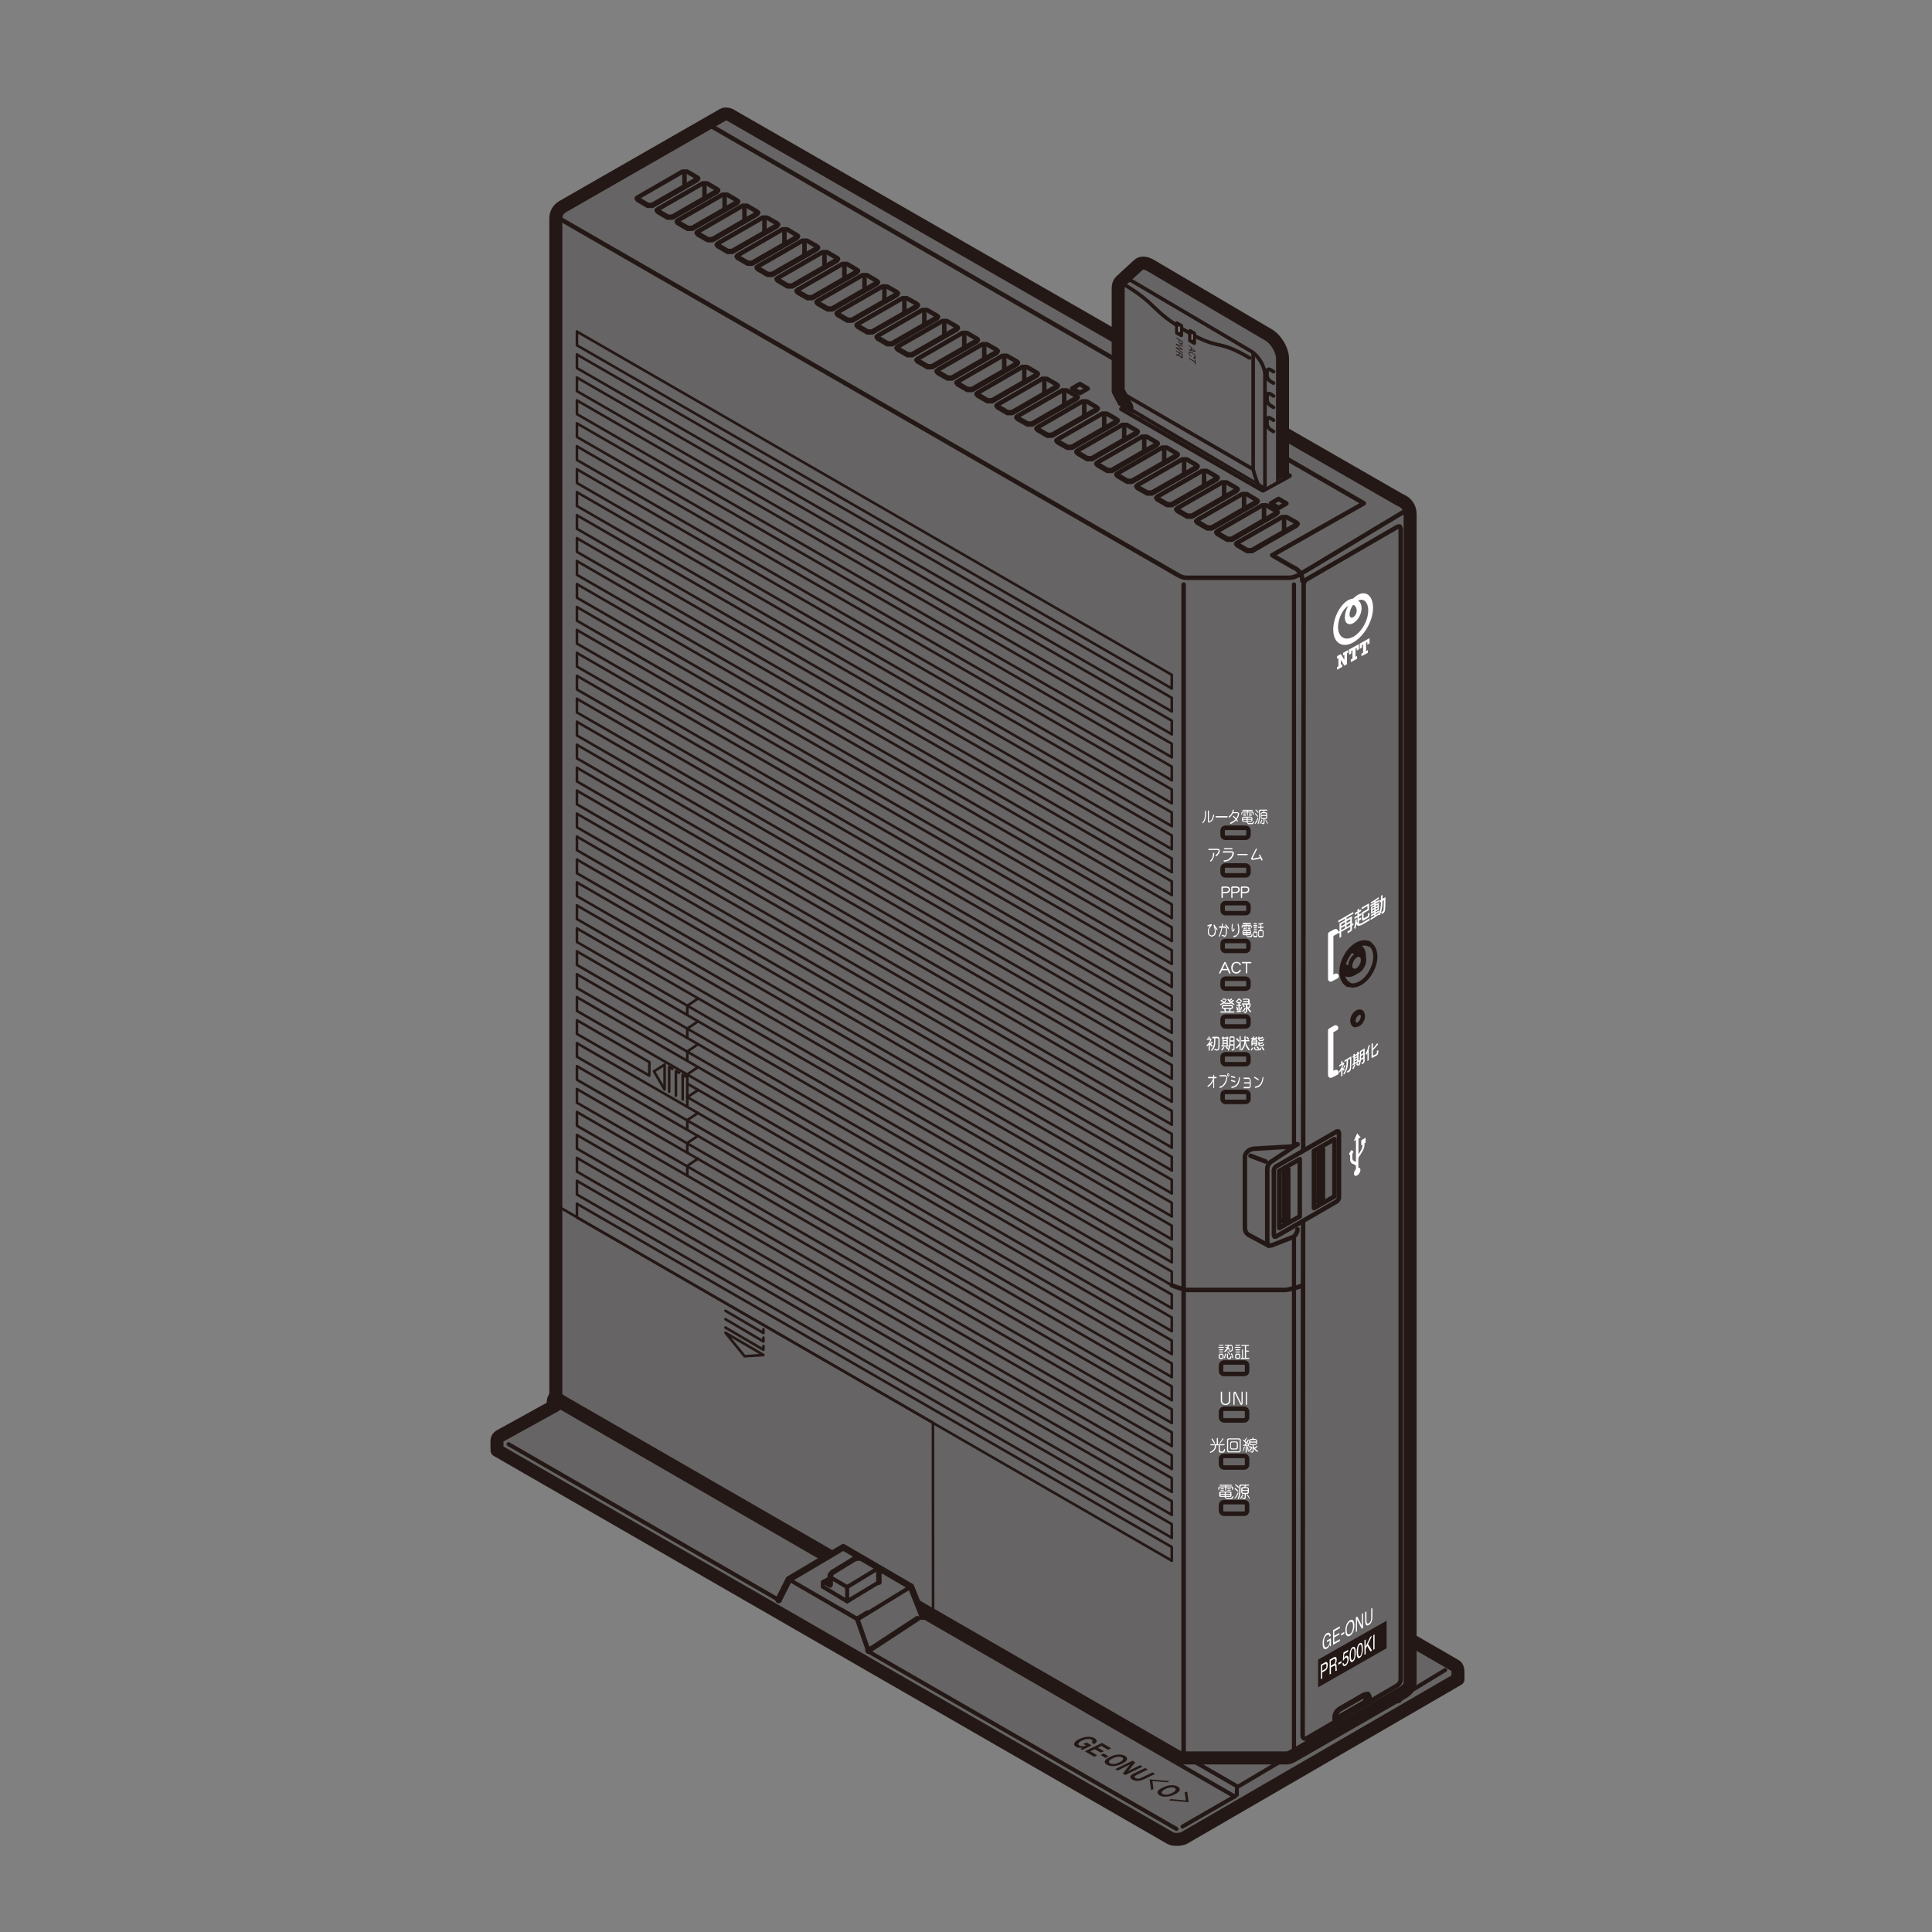 <?xml version="1.0" encoding="UTF-8"?>
<svg id="_レイヤー_1" data-name="レイヤー 1" xmlns="http://www.w3.org/2000/svg" xmlns:xlink="http://www.w3.org/1999/xlink" version="1.1" viewBox="0 0 283.46 283.46">
  <rect x="0" y="0" width="283.46" height="283.46" fill="#808080" stroke="none"/>
  <defs>
    <style>
      .cls-1 {
        stroke-width: .61px;
      }

      .cls-1, .cls-2, .cls-3, .cls-4, .cls-5, .cls-6, .cls-7, .cls-8, .cls-9, .cls-10, .cls-11, .cls-12, .cls-13, .cls-14, .cls-15 {
        fill: none;
      }

      .cls-1, .cls-2, .cls-3, .cls-5, .cls-6, .cls-7, .cls-8, .cls-11, .cls-12, .cls-13, .cls-14, .cls-15 {
        stroke: #231815;
      }

      .cls-1, .cls-3, .cls-5, .cls-6, .cls-7, .cls-8, .cls-9, .cls-10, .cls-11, .cls-13, .cls-14, .cls-15 {
        stroke-linecap: round;
      }

      .cls-1, .cls-3, .cls-5, .cls-6, .cls-7, .cls-8, .cls-9, .cls-10, .cls-11, .cls-13, .cls-15 {
        stroke-linejoin: round;
      }

      .cls-2 {
        stroke-width: .65px;
      }

      .cls-3, .cls-14 {
        stroke-width: .53px;
      }

      .cls-16 {
        clip-path: url(#clippath);
      }

      .cls-4, .cls-17, .cls-18, .cls-19, .cls-20, .cls-21 {
        stroke-width: 0px;
      }

      .cls-5, .cls-10 {
        stroke-width: .79px;
      }

      .cls-17 {
        fill: #231815;
      }

      .cls-6 {
        stroke-width: 1.91px;
      }

      .cls-7 {
        stroke-width: .95px;
      }

      .cls-8 {
        stroke-width: 1.32px;
      }

      .cls-9 {
        stroke-width: 7.93px;
      }

      .cls-9, .cls-10 {
        stroke: #fff;
      }

      .cls-11 {
        stroke-width: .38px;
      }

      .cls-12, .cls-15 {
        stroke-width: .59px;
      }

      .cls-18 {
        fill: #666464;
      }

      .cls-19 {
        fill: #b5b5b6;
      }

      .cls-20 {
        fill: #d3d3d4;
      }

      .cls-13 {
        stroke-width: .66px;
      }

      .cls-21 {
        fill: #fff;
      }
    </style>
    <clipPath id="clippath">
      <polygon class="cls-4" points="162.03 35.76 162.03 58.25 185.39 71.7 189.16 69.55 189.16 47.07 165.79 33.63 162.03 35.76"/>
    </clipPath>
  </defs>
  <path class="cls-18" d="M192.04,231.91l2.79-1.83,8.57,5.06,1.17,4.07,8.93,5.16c.32.18.41.54.41.91v1.09s-40.19,23.3-40.19,23.3c-.5.26-1.62.26-1.97.04l-98.82-56.92-.02-1.26c0-.31.06-.65.51-.88l8.03-4.43c-.56-.42-.17-1.3.34-1.61l23.42-13.85,1.54.54,6.2-3.56c.64-.37,1.23-.62,2.1-.08l7.19,4.1.11-.02,3-1.68,8.5,4.92,1.98,4.58,56.22,32.35Z"/>
  <path class="cls-6" d="M192.04,231.91l2.79-1.83,8.57,5.06,1.17,4.07,8.93,5.16c.32.18.41.54.41.91v1.09s-40.19,23.3-40.19,23.3c-.5.26-1.62.26-1.97.04l-98.82-56.92-.02-1.26c0-.31.06-.65.51-.88l8.03-4.43c-.56-.42-.17-1.3.34-1.61l23.42-13.85,1.54.54,6.2-3.56c.64-.37,1.23-.62,2.1-.08l7.19,4.1.11-.02,3-1.68,8.5,4.92,1.98,4.58,56.22,32.35Z"/>
  <line class="cls-15" x1="181.18" y1="263.56" x2="173.5" y2="267.99"/>
  <line class="cls-15" x1="212.03" y1="245.02" x2="205.09" y2="249.25"/>
  <path class="cls-8" d="M106.75,191.3c.85.52,97.48,56.14,97.48,56.14.47.3.84,1.04.86,1.81"/>
  <path class="cls-15" d="M81.95,206.32c.87.52,99.22,57.27,99.22,57.27"/>
  <path class="cls-15" d="M82.17,204.74c.85.51,99.21,57.27,99.21,57.27"/>
  <line class="cls-15" x1="181.76" y1="262.06" x2="204.01" y2="248.87"/>
  <path class="cls-5" d="M113.01,205.69c.04,1.15-1.37,2.07-3.14,2.1-1.78.03-3.25-.85-3.29-2"/>
  <path class="cls-15" d="M106.58,205.79c-.04-1.13,1.37-2.08,3.15-2.11,1.77-.02,3.24.87,3.28,2"/>
  <path class="cls-15" d="M106.69,206.27c.34-.88,1.58-1.56,3.07-1.58,1.48-.03,2.76.61,3.15,1.46"/>
  <path class="cls-5" d="M111.36,206.72c.03.54-.65,1.01-1.5,1.01-.86.02-1.57-.42-1.59-.97"/>
  <path class="cls-15" d="M108.27,206.77c-.02-.54.66-1.01,1.52-1.01.86-.03,1.57.42,1.58.96"/>
  <path class="cls-5" d="M182.52,245.99c.03,1.22-1.49,2.24-3.42,2.26-1.93.03-3.5-.94-3.54-2.16"/>
  <path class="cls-15" d="M175.56,246.1c-.03-1.23,1.48-2.24,3.39-2.28,1.93-.01,3.52.95,3.56,2.18"/>
  <path class="cls-15" d="M175.67,246.61c.36-.96,1.71-1.69,3.33-1.7,1.61-.04,2.98.64,3.42,1.57"/>
  <path class="cls-5" d="M180.74,247.08c.02.6-.71,1.09-1.64,1.12-.93,0-1.68-.46-1.71-1.05"/>
  <path class="cls-15" d="M177.39,247.15c-.01-.59.71-1.09,1.64-1.1.94,0,1.69.46,1.71,1.04"/>
  <path class="cls-5" d="M145.71,225.93c0,.6-.73,1.11-1.68,1.13-.94,0-1.71-.47-1.74-1.07"/>
  <path class="cls-15" d="M142.3,225.98c-.02-.59.73-1.09,1.67-1.09.94-.02,1.73.45,1.73,1.04"/>
  <line class="cls-15" x1="114.11" y1="234.66" x2="74.62" y2="211.89"/>
  <line class="cls-15" x1="172.61" y1="268.34" x2="127.35" y2="242.27"/>
  <polyline class="cls-15" points="117.58 194.5 126.47 199.66 128.34 203.79"/>
  <polyline class="cls-15" points="187.19 234.98 195.96 240.12 196.76 243.05"/>
  <polygon class="cls-15" points="152.63 229.79 150.76 230.87 153.54 232.49 152.79 232.91 156.22 232.87 156.16 230.96 155.4 231.39 152.63 229.79"/>
  <line class="cls-15" x1="130.47" y1="194.59" x2="125.9" y2="197.37"/>
  <path class="cls-18" d="M124.75,196.47v-.67l-.99-.58c-.23-.12-.32-.31-.28-.48v-1.15s.28-.38.28-.38l3.13-1.92c.39-.24,1.05-.24,1.44,0l2.15,1.25v2.05"/>
  <path class="cls-5" d="M124.75,196.47v-.67l-.99-.58c-.23-.12-.32-.31-.28-.48v-1.15s.28-.38.28-.38l3.13-1.92c.39-.24,1.05-.24,1.44,0l2.15,1.25v2.05"/>
  <path class="cls-15" d="M123.46,193.59c-.02.15.08.33.3.47l2.14,1.24v2.07"/>
  <line class="cls-15" x1="125.9" y1="195.3" x2="130.47" y2="192.54"/>
  <path class="cls-15" d="M123.4,195.02l-.05.02-.29.38c-.02.16.08.34.29.46l2.55,1.48"/>
  <line class="cls-15" x1="199.09" y1="234.13" x2="194.53" y2="236.89"/>
  <path class="cls-18" d="M193.38,235.99v-.68l-.99-.56c-.22-.12-.32-.32-.3-.49v-1.15l.29-.36,3.12-1.94c.4-.23,1.05-.23,1.44.02l2.15,1.23v2.07"/>
  <path class="cls-5" d="M193.38,235.99v-.68l-.99-.56c-.22-.12-.32-.32-.3-.49v-1.15l.29-.36,3.12-1.94c.4-.23,1.05-.23,1.44.02l2.15,1.23v2.07"/>
  <path class="cls-15" d="M192.09,233.12c-.03.16.09.34.3.47l2.15,1.26v2.05"/>
  <line class="cls-15" x1="194.53" y1="234.84" x2="199.09" y2="232.07"/>
  <path class="cls-15" d="M192.02,234.54l-.05.03-.28.38c-.03.15.07.33.3.45l2.55,1.48"/>
  <polygon class="cls-15" points="150.85 221.37 147.93 219.67 151.63 219.01 150.85 221.37"/>
  <polygon class="cls-15" points="154.38 223.46 151.46 221.78 155.16 221.1 154.38 223.46"/>
  <polygon class="cls-15" points="135.12 229.26 138.05 230.96 134.34 231.63 135.12 229.26"/>
  <polygon class="cls-15" points="134.99 222.42 137.92 220.71 134.22 220.04 134.99 222.42"/>
  <polygon class="cls-15" points="146.21 219.19 146.16 219.37 154.33 224.06 157.81 222.14 157.81 222.04 149.65 217.28 146.21 219.19"/>
  <polygon class="cls-15" points="131.66 230.44 136.3 233.07 139.62 231.15 134.97 228.48 131.66 230.44"/>
  <path class="cls-15" d="M131.63,221.05l3.42,1.89,4.3-2.5-3.43-1.92s-3.31,1.93-4.29,2.53Z"/>
  <line class="cls-15" x1="126.47" y1="199.66" x2="133.85" y2="194.97"/>
  <line class="cls-15" x1="196.09" y1="240.13" x2="203.47" y2="235.45"/>
  <line class="cls-15" x1="128.25" y1="203.8" x2="135.62" y2="199.12"/>
  <line class="cls-15" x1="197.93" y1="243.44" x2="204.57" y2="239.21"/>
  <polyline class="cls-5" points="185.22 236.44 187.19 234.98 192.04 231.91"/>
  <polyline class="cls-5" points="115.74 196.5 117.58 194.5 122.35 191.74"/>
  <line class="cls-15" x1="127.23" y1="242.19" x2="135.02" y2="237.08"/>
  <line class="cls-15" x1="181.47" y1="262.44" x2="181.47" y2="263.32"/>
  <path class="cls-5" d="M126.07,209.44l-3.22,1.91c-.23.16-.64.17-.88.04l-3.69-2.18"/>
  <path class="cls-5" d="M172.82,234.28l3.23,1.96c.41.27.41.67-.02.91l-5.12,3.06-3.99-2.42,5.9-3.51Z"/>
  <path class="cls-18" d="M165.52,238.11v-3.07c0-.17.13-.36.38-.5l4.13-2.54c.52-.3,1.37-.3,1.9.01l2.82,1.63v1.13l-5.1,3.09v.22l.69.4v1.36l-.84.51-3.98-2.26Z"/>
  <path class="cls-5" d="M165.52,238.11v-3.07c0-.17.13-.36.38-.5l4.13-2.54c.52-.3,1.37-.3,1.9.01l2.82,1.63v1.13l-5.1,3.09v.22l.69.4v1.36l-.84.51-3.98-2.26"/>
  <line class="cls-5" x1="175.49" y1="237.48" x2="173.12" y2="236.05"/>
  <path class="cls-1" d="M165.59,234.97c-.04.22.03.51.32.68l2.92,1.73v1.26l.66.42v1.32"/>
  <line class="cls-1" x1="168.73" y1="237.28" x2="174.76" y2="233.64"/>
  <line class="cls-5" x1="121.1" y1="209.24" x2="119.98" y2="209.93"/>
  <path class="cls-18" d="M119.01,209.63v-1.65l2.49,1.46,3.69-2.15v.6s.67.42.67.42l-.02.88.99-.66.02-.69-.7-.43v-1.73s-2.94-1.68-2.94-1.68c-.52-.31-1.38-.32-1.91,0l-2.69,1.61c-.24.14-.37.33-.39.51v3.07s.78.46.78.46Z"/>
  <path class="cls-5" d="M119.01,209.63v-1.65l2.49,1.46,3.69-2.15v.6s.67.42.67.42l-.02.88.99-.66.02-.69-.7-.43v-1.73s-2.94-1.68-2.94-1.68c-.52-.31-1.38-.32-1.91,0l-2.69,1.61c-.24.14-.37.33-.39.51v3.07s.78.46.78.46Z"/>
  <line class="cls-1" x1="121.45" y1="208.36" x2="126.05" y2="205.64"/>
  <path class="cls-1" d="M121.45,208.36l-2.83-1.65c-.29-.17-.42-.39-.39-.61"/>
  <line class="cls-5" x1="124.88" y1="209.95" x2="123" y2="208.75"/>
  <line class="cls-5" x1="121.45" y1="209.44" x2="121.45" y2="208.36"/>
  <path class="cls-17" d="M159.4,255.64l.76.44-1.36.67-.26-.15.28-.16c-.25,0-.62.03-.96-.16-.43-.25-.39-.7.49-1.14.71-.33,1.62-.48,2.22-.13.57.33.28.7-.04.88l-.39-.22c.09-.04.28-.27.02-.42-.27-.16-.78-.17-1.42.13-.69.34-.61.59-.35.73.08.05.41.19.99,0l-.42-.24.43-.21Z"/>
  <polygon class="cls-17" points="162.56 256.73 161.61 256.16 161.07 256.42 161.97 256.94 161.51 257.14 160.63 256.64 159.97 256.95 160.98 257.53 160.54 257.75 159.16 256.95 161.68 255.72 163.02 256.51 162.56 256.73"/>
  <polygon class="cls-17" points="162.63 257.68 161.93 257.27 161.47 257.49 162.18 257.91 162.63 257.68"/>
  <path class="cls-17" d="M165.06,257.63c.24.14.73.58-.47,1.16-1.18.57-1.94.26-2.19.13-.25-.13-.73-.58.46-1.16,1.19-.57,1.97-.28,2.2-.13M162.84,258.69c.22.13.69.22,1.39-.12.71-.36.61-.6.4-.73-.2-.11-.67-.2-1.39.15-.7.34-.58.6-.4.7"/>
  <polygon class="cls-17" points="167.29 258.98 167.63 259.2 165.11 260.43 164.73 260.2 165.79 258.9 165.78 258.89 163.98 259.77 163.63 259.56 166.16 258.33 166.57 258.57 165.52 259.84 165.52 259.84 167.29 258.98"/>
  <path class="cls-17" d="M167.81,261.05c-.66.33-1.24.3-1.7.04-.16-.1-.35-.29-.26-.49.06-.13.23-.26.48-.39l1.68-.81.38.23-1.65.8c-.34.17-.35.33-.16.42.26.16.53.14.84,0l1.66-.8.39.22-1.65.8Z"/>
  <polygon class="cls-17" points="169.08 261.31 169.24 262.51 168.88 262.6 168.67 261.06 171.52 261.32 171.34 261.5 169.08 261.31"/>
  <path class="cls-17" d="M170.98,262.48c.71-.33,1.18-.26,1.37-.14.21.12.31.38-.39.74-.7.33-1.16.25-1.37.13-.2-.11-.32-.37.4-.72M170.58,262.27c-1.17.56-.69,1-.44,1.14.23.14,1,.44,2.19-.14,1.19-.56.71-1,.47-1.14-.23-.15-1.02-.45-2.22.14"/>
  <polygon class="cls-17" points="173.99 264.16 173.82 262.95 174.18 262.87 174.4 264.41 171.55 264.16 171.73 263.96 173.99 264.16"/>
  <polyline class="cls-18" points="135.17 237.12 133.43 232.77 123.63 227.06 115.75 231.72 114.26 234.7"/>
  <polyline class="cls-7" points="135.17 237.12 133.43 232.77 123.63 227.06 115.75 231.72 114.26 234.7"/>
  <polyline class="cls-15" points="114.26 234.7 115.75 231.72 125.71 237.5 127.36 242.22"/>
  <line class="cls-15" x1="125.71" y1="237.5" x2="133.43" y2="232.77"/>
  <line class="cls-15" x1="128.68" y1="232.19" x2="124.12" y2="234.95"/>
  <path class="cls-21" d="M121.67,232.53v-1.34l.29-.38,3.13-1.93c.4-.23,1.04-.23,1.44,0l2.15,1.25v2.06"/>
  <path class="cls-5" d="M121.67,232.53v-1.34l.29-.38,3.13-1.93c.4-.23,1.04-.23,1.44,0l2.15,1.25v2.06"/>
  <path class="cls-15" d="M121.67,231.2c-.02.16.08.32.3.44l2.15,1.26v2.06"/>
  <line class="cls-15" x1="124.12" y1="232.9" x2="128.68" y2="230.14"/>
  <polyline class="cls-15" points="124.12 234.95 120.62 232.85 120.62 232.19 121.72 231.58"/>
  <line class="cls-18" x1="121.66" y1="232.68" x2="120.74" y2="232.14"/>
  <line class="cls-13" x1="121.66" y1="232.68" x2="120.74" y2="232.14"/>
  <path class="cls-18" d="M205.51,72.81c.76.31,1.43.96,1.43,2.07v171.39c0,.69-.54,1.21-1.16,1.56l-16.2,9.29c-.31.17-.53.22-.83.22h-15.14c-.42,0-.74-.16-1.16-.39l-90.23-52.03c-.45-.27-.62-.76-.62-1.07V31.54c0-.83.31-1.36.96-1.78l23.58-13.5c.22-.14.48-.18.97.01l98.4,56.54Z"/>
  <path class="cls-6" d="M205.47,73.38c.75.3,1.42.96,1.42,2.07v171.38c0,.7-.53,1.21-1.16,1.56l-16.19,9.3c-.32.17-.54.23-.83.23h-15.15c-.42,0-.74-.17-1.16-.4l-90.23-52.02c-.46-.28-.62-.76-.62-1.06V32.12c0-.83.31-1.35.96-1.78l23.57-13.51c.22-.14.49-.16.98.01l98.39,56.54Z"/>
  <line class="cls-1" x1="189.85" y1="85.75" x2="189.85" y2="257.49"/>
  <path class="cls-13" d="M205.37,77.24l-.3.03-13.37,7.74c-.24.14-.43.47-.43.75l-.15,168.95c0,.29.37.49.63.32l13.24-7.73c.28-.16.52-.57.52-.9V77.58l-.15-.34Z"/>
  <path class="cls-13" d="M195.93,252.18l4.36-2.5c.12-.09.32.13.62,0"/>
  <path class="cls-5" d="M195.88,252.56v-.7c0-.4.34-.9.75-1.14l3.52-2.03.51-.09"/>
  <polyline class="cls-1" points="200.67 248.6 200.86 248.92 200.86 249.72"/>
  <line class="cls-1" x1="200.33" y1="248.82" x2="200.33" y2="249.62"/>
  <polyline class="cls-13" points="93.49 29.12 93.63 28.93 100.13 25.18 100.81 25.18 102.22 25.99 102.37 26.19"/>
  <polyline class="cls-5" points="102.37 26.19 102.22 26.37 95.7 30.13 95.04 30.13 93.63 29.3 93.49 29.12"/>
  <line class="cls-13" x1="100.43" y1="25.68" x2="100.43" y2="27.39"/>
  <polyline class="cls-13" points="96.42 30.85 96.57 30.65 103.08 26.91 103.74 26.91 105.15 27.73 105.3 27.92"/>
  <polyline class="cls-5" points="105.3 27.92 105.16 28.11 98.65 31.86 97.96 31.86 96.56 31.04 96.42 30.85"/>
  <line class="cls-13" x1="103.36" y1="27.41" x2="103.36" y2="29.12"/>
  <polyline class="cls-13" points="99.36 32.5 99.49 32.31 106.01 28.56 106.69 28.56 108.09 29.37 108.23 29.56"/>
  <polyline class="cls-5" points="108.23 29.56 108.08 29.76 101.57 33.5 100.9 33.5 99.49 32.69 99.36 32.5"/>
  <line class="cls-13" x1="106.31" y1="29.06" x2="106.31" y2="30.77"/>
  <polyline class="cls-13" points="102.28 34.15 102.42 33.96 108.94 30.19 109.6 30.19 111.03 31.02 111.16 31.21"/>
  <polyline class="cls-5" points="111.16 31.21 111.03 31.4 104.51 35.17 103.84 35.17 102.42 34.34 102.28 34.15"/>
  <line class="cls-13" x1="109.23" y1="30.71" x2="109.23" y2="32.42"/>
  <polyline class="cls-13" points="105.22 35.89 105.36 35.68 111.88 31.93 112.54 31.93 113.96 32.74 114.1 32.94"/>
  <polyline class="cls-5" points="114.1 32.94 113.96 33.14 107.44 36.89 106.77 36.89 105.35 36.06 105.22 35.89"/>
  <line class="cls-13" x1="112.16" y1="32.43" x2="112.16" y2="34.15"/>
  <polyline class="cls-13" points="108.15 37.62 108.29 37.41 114.8 33.65 115.48 33.65 116.88 34.48 117.02 34.67"/>
  <polyline class="cls-5" points="117.02 34.67 116.88 34.86 110.36 38.62 109.7 38.62 108.29 37.79 108.15 37.63"/>
  <line class="cls-13" x1="115.09" y1="34.16" x2="115.09" y2="35.87"/>
  <polyline class="cls-13" points="111.08 39.26 111.23 39.06 117.74 35.31 118.4 35.31 119.82 36.12 119.96 36.32"/>
  <polyline class="cls-5" points="119.96 36.32 119.82 36.51 113.3 40.26 112.63 40.26 111.23 39.44 111.08 39.26"/>
  <line class="cls-13" x1="118.03" y1="35.82" x2="118.03" y2="37.53"/>
  <polyline class="cls-13" points="114.01 40.94 114.14 40.76 120.67 37 121.34 37 122.75 37.82 122.89 38.01"/>
  <polyline class="cls-5" points="122.89 38 122.75 38.2 116.23 41.96 115.56 41.96 114.14 41.12 114.01 40.94"/>
  <line class="cls-13" x1="120.97" y1="37.51" x2="120.97" y2="39.21"/>
  <polyline class="cls-13" points="116.94 42.68 117.08 42.48 123.59 38.73 124.27 38.73 125.67 39.55 125.82 39.73"/>
  <polyline class="cls-5" points="125.82 39.73 125.67 39.93 119.16 43.68 118.5 43.68 117.08 42.87 116.94 42.68"/>
  <line class="cls-13" x1="123.89" y1="39.22" x2="123.89" y2="40.94"/>
  <polyline class="cls-13" points="119.87 44.33 120.01 44.13 126.53 40.37 127.2 40.37 128.61 41.2 128.75 41.4"/>
  <polyline class="cls-5" points="128.75 41.4 128.61 41.58 122.09 45.33 121.43 45.33 120.01 44.51 119.87 44.33"/>
  <line class="cls-13" x1="126.84" y1="40.87" x2="126.84" y2="42.59"/>
  <polyline class="cls-13" points="122.81 45.98 122.95 45.77 129.46 42.03 130.13 42.03 131.56 42.84 131.68 43.03"/>
  <polyline class="cls-5" points="131.68 43.04 131.55 43.23 125.02 46.98 124.35 46.98 122.95 46.16 122.82 45.98"/>
  <line class="cls-13" x1="129.76" y1="42.53" x2="129.76" y2="44.24"/>
  <polyline class="cls-13" points="125.74 47.7 125.87 47.51 132.39 43.76 133.06 43.76 134.49 44.56 134.61 44.76"/>
  <polyline class="cls-5" points="134.61 44.76 134.49 44.97 127.96 48.71 127.29 48.71 125.88 47.89 125.74 47.7"/>
  <line class="cls-13" x1="132.69" y1="44.27" x2="132.69" y2="45.97"/>
  <polyline class="cls-13" points="128.68 49.44 128.82 49.24 135.32 45.48 136 45.48 137.41 46.29 137.56 46.49"/>
  <polyline class="cls-5" points="137.56 46.49 137.41 46.68 130.89 50.44 130.22 50.44 128.82 49.63 128.68 49.43"/>
  <line class="cls-13" x1="135.62" y1="46" x2="135.62" y2="47.7"/>
  <polyline class="cls-13" points="131.6 51.04 131.74 50.83 138.26 47.1 138.93 47.1 140.35 47.91 140.48 48.11"/>
  <polyline class="cls-5" points="140.48 48.11 140.34 48.29 133.82 52.05 133.16 52.05 131.74 51.23 131.6 51.04"/>
  <line class="cls-13" x1="138.55" y1="47.59" x2="138.55" y2="49.31"/>
  <polyline class="cls-13" points="134.53 52.82 134.68 52.61 141.19 48.85 141.86 48.85 143.28 49.67 143.41 49.87"/>
  <polyline class="cls-5" points="143.41 49.87 143.28 50.06 136.76 53.8 136.09 53.8 134.68 52.99 134.53 52.82"/>
  <line class="cls-13" x1="141.48" y1="49.37" x2="141.48" y2="51.07"/>
  <polyline class="cls-13" points="137.48 54.47 137.61 54.25 144.12 50.51 144.79 50.51 146.21 51.31 146.33 51.52"/>
  <polyline class="cls-5" points="146.33 51.52 146.21 51.71 139.69 55.46 139.02 55.46 137.61 54.65 137.48 54.47"/>
  <line class="cls-13" x1="144.41" y1="51.01" x2="144.41" y2="52.74"/>
  <polyline class="cls-13" points="140.4 56.15 140.54 55.96 147.06 52.21 147.73 52.21 149.15 53.01 149.28 53.21"/>
  <polyline class="cls-5" points="149.28 53.21 149.15 53.41 142.62 57.15 141.95 57.15 140.54 56.33 140.4 56.15"/>
  <line class="cls-13" x1="147.34" y1="52.71" x2="147.34" y2="54.41"/>
  <polyline class="cls-13" points="143.33 57.81 143.48 57.6 149.99 53.84 150.66 53.84 152.07 54.66 152.21 54.85"/>
  <polyline class="cls-5" points="152.21 54.85 152.07 55.05 145.56 58.8 144.88 58.8 143.48 57.98 143.33 57.81"/>
  <line class="cls-13" x1="150.28" y1="54.35" x2="150.28" y2="56.07"/>
  <polyline class="cls-13" points="146.27 59.53 146.41 59.33 152.92 55.58 153.59 55.58 155 56.39 155.14 56.59"/>
  <polyline class="cls-5" points="155.14 56.58 155 56.77 148.5 60.54 147.81 60.54 146.41 59.71 146.27 59.53"/>
  <line class="cls-13" x1="153.22" y1="56.08" x2="153.22" y2="57.78"/>
  <polyline class="cls-13" points="149.19 61.22 149.33 61.03 155.85 57.28 156.52 57.28 157.93 58.1 158.07 58.28"/>
  <polyline class="cls-5" points="158.07 58.28 157.93 58.46 151.42 62.21 150.76 62.21 149.33 61.41 149.19 61.22"/>
  <line class="cls-13" x1="156.14" y1="57.75" x2="156.14" y2="59.48"/>
  <polyline class="cls-13" points="152.13 62.87 152.27 62.67 158.78 58.9 159.46 58.9 160.86 59.73 161 59.94"/>
  <polyline class="cls-5" points="161 59.94 160.86 60.12 154.35 63.86 153.67 63.86 152.27 63.04 152.13 62.86"/>
  <line class="cls-13" x1="159.08" y1="59.42" x2="159.08" y2="61.13"/>
  <polyline class="cls-13" points="155.06 64.64 155.2 64.44 161.71 60.69 162.38 60.69 163.79 61.5 163.93 61.69"/>
  <polyline class="cls-5" points="163.93 61.69 163.79 61.89 157.28 65.63 156.6 65.63 155.2 64.83 155.06 64.64"/>
  <line class="cls-13" x1="162.01" y1="61.19" x2="162.01" y2="62.9"/>
  <polyline class="cls-13" points="157.99 66.28 158.13 66.08 164.65 62.34 165.32 62.34 166.73 63.15 166.87 63.36"/>
  <polyline class="cls-5" points="166.87 63.34 166.73 63.54 160.2 67.3 159.53 67.3 158.13 66.47 157.99 66.28"/>
  <line class="cls-13" x1="164.94" y1="62.84" x2="164.94" y2="64.54"/>
  <polyline class="cls-13" points="160.92 68.01 161.07 67.81 167.57 64.07 168.25 64.07 169.66 64.88 169.8 65.06"/>
  <polyline class="cls-5" points="169.8 65.07 169.66 65.26 163.14 69.02 162.47 69.02 161.06 68.19 160.92 68.01"/>
  <line class="cls-13" x1="167.88" y1="64.57" x2="167.88" y2="66.28"/>
  <polyline class="cls-13" points="163.85 69.62 164 69.42 170.51 65.67 171.19 65.67 172.59 66.49 172.73 66.67"/>
  <polyline class="cls-5" points="172.73 66.67 172.59 66.88 166.07 70.62 165.41 70.62 164 69.79 163.86 69.62"/>
  <line class="cls-13" x1="170.81" y1="66.17" x2="170.81" y2="67.89"/>
  <polyline class="cls-13" points="166.78 71.36 166.92 71.15 173.44 67.4 174.11 67.4 175.53 68.22 175.65 68.41"/>
  <polyline class="cls-5" points="175.65 68.41 175.53 68.6 169 72.34 168.34 72.34 166.92 71.54 166.79 71.36"/>
  <line class="cls-13" x1="173.73" y1="67.9" x2="173.73" y2="69.62"/>
  <polyline class="cls-13" points="169.71 73.05 169.85 72.83 176.38 69.09 177.04 69.09 178.45 69.9 178.59 70.1"/>
  <polyline class="cls-5" points="178.59 70.1 178.46 70.29 171.93 74.04 171.27 74.04 169.85 73.23 169.71 73.05"/>
  <line class="cls-13" x1="176.66" y1="69.6" x2="176.66" y2="71.32"/>
  <polyline class="cls-13" points="172.64 74.72 172.8 74.52 179.3 70.78 179.97 70.78 181.38 71.59 181.53 71.78"/>
  <polyline class="cls-5" points="181.53 71.78 181.38 71.98 174.88 75.73 174.2 75.73 172.79 74.91 172.64 74.72"/>
  <line class="cls-13" x1="179.6" y1="71.28" x2="179.6" y2="72.99"/>
  <polyline class="cls-13" points="175.57 76.46 175.72 76.25 182.23 72.49 182.91 72.49 184.32 73.32 184.46 73.51"/>
  <polyline class="cls-5" points="184.46 73.51 184.32 73.7 177.79 77.46 177.13 77.46 175.72 76.63 175.57 76.46"/>
  <line class="cls-13" x1="182.53" y1="73.01" x2="182.53" y2="74.72"/>
  <polyline class="cls-13" points="178.52 78.11 178.65 77.9 185.17 74.15 185.84 74.15 187.25 74.97 187.4 75.16"/>
  <polyline class="cls-5" points="187.4 75.16 187.25 75.35 180.74 79.12 180.07 79.12 178.65 78.28 178.52 78.11"/>
  <line class="cls-13" x1="185.46" y1="74.65" x2="185.46" y2="76.38"/>
  <polyline class="cls-13" points="181.44 79.79 181.59 79.6 188.11 75.86 188.77 75.86 190.19 76.66 190.32 76.85"/>
  <polyline class="cls-5" points="190.32 76.85 190.19 77.05 183.67 80.79 183 80.79 181.59 79.97 181.44 79.79"/>
  <line class="cls-13" x1="188.4" y1="76.34" x2="188.4" y2="78.06"/>
  <path class="cls-13" d="M82.39,32.24s89.87,51.81,90.33,52.07c.47.28.89.46,1.41.46h15.02c.5,0,.84-.15,1.34-.38.51-.25,13.67-8.26,15.65-9.4"/>
  <line class="cls-13" x1="173.66" y1="85.77" x2="173.66" y2="257.58"/>
  <path class="cls-5" d="M198.97,138.92l.47.1c.67.36.76,1.48.22,2.55-.54,1.04-1.53,1.62-2.2,1.27l-.36-.35"/>
  <path class="cls-18" d="M198.31,139.34l1.39.77c.41.23.48.92.14,1.56-.33.66-.95,1.02-1.37.79l-1.39-.77"/>
  <path class="cls-5" d="M198.31,139.34l1.39.77c.41.23.48.92.14,1.56-.33.66-.95,1.02-1.37.79l-1.39-.77"/>
  <path class="cls-5" d="M197.81,144.43c-1.05-.55-1.21-2.32-.35-3.96.85-1.64,2.38-2.51,3.43-1.97"/>
  <path class="cls-1" d="M200.88,138.49c1.05.54,1.21,2.32.35,3.94-.84,1.65-2.38,2.53-3.42,2"/>
  <path class="cls-1" d="M198.46,142.46c-.4-.2-.48-.91-.13-1.57.34-.65.95-1.02,1.37-.78"/>
  <path class="cls-5" d="M198.77,150.33c-.31-.17-.36-.7-.11-1.19.26-.49.71-.76,1.04-.59"/>
  <path class="cls-1" d="M199.71,148.54c.31.16.35.69.09,1.19-.25.48-.72.76-1.03.59"/>
  <polyline class="cls-10" points="195.96 136.69 195.24 137.08 195.24 143.63 196.03 143.22"/>
  <polyline class="cls-10" points="195.96 150.81 195.24 151.22 195.24 157.75 196.03 157.35"/>
  <path class="cls-21" d="M199.24,87.27c-.28.16-.53.36-.72.55-.17.02-.44.09-.71.23-1.16.64-2.2,2.54-2.2,4.34,0,1.96,1.35,2.75,2.91,1.88,1.58-.87,2.93-3.12,2.93-5.09,0-1.81-1.06-2.55-2.21-1.91M198.52,88.75c.23.02.53.32.53.84,0,.39-.22.81-.53.97-.31.17-.52-.02-.52-.4,0-.51.3-1.14.52-1.41M198.52,93.43c-1.19.66-2.2.04-2.2-1.44,0-1.36.82-2.75,1.48-3.07-.32.53-.49,1.17-.49,1.68,0,.89.57,1.19,1.22.84.66-.36,1.24-1.3,1.24-2.19,0-.51-.18-.92-.5-1.13.66-.39,1.47.08,1.47,1.44,0,1.49-.98,3.19-2.2,3.88"/>
  <polygon class="cls-21" points="197.05 95.78 197.05 96.18 197.24 96.07 197.24 96.8 196.73 95.96 196.17 96.27 196.17 96.67 196.37 96.56 196.37 97.77 196.17 97.87 196.17 98.27 196.94 97.84 196.94 97.45 196.73 97.55 196.73 96.83 197.24 97.67 197.63 97.45 197.63 95.85 197.81 95.76 197.81 95.37 197.05 95.78"/>
  <polygon class="cls-21" points="199.38 95.26 199.38 94.5 197.92 95.3 197.92 96.07 198.26 95.88 198.26 95.52 198.43 95.41 198.43 96.62 198.19 96.76 198.19 97.15 199.11 96.65 199.11 96.24 198.88 96.37 198.88 95.17 199.05 95.08 199.05 95.45 199.38 95.26"/>
  <polygon class="cls-21" points="200.94 94.41 200.94 93.62 199.5 94.43 199.5 95.21 199.83 95.01 199.83 94.64 199.99 94.56 199.99 95.76 199.75 95.89 199.75 96.28 200.69 95.78 200.69 95.38 200.43 95.52 200.43 94.31 200.61 94.2 200.61 94.57 200.94 94.41"/>
  <path class="cls-21" d="M196.35,135.35l.98-.55v.23l-.8.45v1.12l-.22.11v.27l.22-.1v.72l.25-.14v-.74l1.33-.76v.39l-.05.09-.37.23.04.26.35-.21c.16-.09.28-.17.28-.41v-.48l.21-.12v-.28l-.21.13v-1.14l-.8.46v-.25l1-.57v-.26l-2.21,1.27v.26ZM197.34,135.28v.3l-.56.32v-.3l.56-.32ZM197.34,135.84v.31l-.56.32v-.32l.56-.31ZM198.11,134.84v.3l-.55.31v-.29l.55-.31ZM198.11,135.4v.31l-.55.32v-.32l.55-.31Z"/>
  <path class="cls-21" d="M198.83,134.95c0,.38-.02.76-.16,1.17l.16.2c.05-.13.11-.34.17-.7.16.2.34.33.84.05l1.09-.62.05-.33-1.14.68c-.21.1-.36.15-.45.13v-.46l.31-.17v-.29l-.31.19v-.35l.37-.19v-.29l-.37.2v-.3l.31-.19v-.27l-.31.17v-.29l-.22.13v.3l-.39.22v.29l.39-.23v.31l-.45.26v.28l.45-.27v.84h0s-.11-.19-.11-.19v-.4l-.22.12ZM199.79,133.15v.27l.84-.49v.46l-.8.45v1.07c0,.21.11.19.22.14l.65-.38c.2-.11.25-.27.25-.74l-.24.07c0,.36,0,.38-.11.44l-.45.26-.09-.03v-.68l.8-.45v-1l-1.07.61Z"/>
  <path class="cls-21" d="M202.43,134.28c.07-.16.28-.57.33-1.05.05-.25.09-.79.09-1.05h0s.18-.11.18-.11c0,.22-.02,1.34-.06,1.52l-.1.12-.21.13.05.27.22-.13c.11-.06.2-.12.26-.37.08-.28.08-1.64.08-1.99l-.42.25v-.59l-.24.16v.57l-.18.12v.3l.18-.11c0,.15-.02.58-.08.97-.06.31-.15.53-.18.63-.04.02-.25.17-.51.35v-.17l.51-.3v-.24l-.51.31v-.15l.47-.27v-1.03l-.47.27v-.13l.53-.31v-.23l-.53.29v-.14c.27-.16.38-.26.47-.35l-.06-.19c-.33.28-.53.39-1.13.76l.02.19c.11-.04.26-.14.49-.26v.12l-.55.32v.22l.55-.29v.12l-.47.26v1.02l.47-.27v.14l-.49.28v.23l.49-.26v.19c-.26.16-.4.22-.55.32l.03.25c.3-.17.69-.42,1.12-.74l.2.06ZM201.63,133.01v.2l-.27.14v-.19l.27-.15ZM201.63,133.41v.2l-.27.16v-.23l.27-.14ZM202.11,132.76v.17l-.27.16v-.21l.27-.13ZM202.11,133.15v.19l-.27.15v-.2l.27-.15Z"/>
  <path class="cls-21" d="M197.28,156.82l-.32-.17.25-.59v-.2l-.24.12v-.34l-.2.12v.34l-.27.17v.22l.51-.3c-.09.28-.34.74-.54,1l.09.19.21-.34v.91l.2-.13v-.86h0l.2.13.11-.26ZM197.26,155.58v.23l.31-.2c0,.79-.06,1.26-.48,1.93l.15.1c.5-.81.53-1.31.54-2.14l.31-.18c0,.33,0,1.27-.05,1.47l-.19.26-.22.12.05.22.22-.1c.14-.11.25-.17.31-.46.06-.27.06-1.53.06-1.85l-1.01.61ZM197.26,156.26c-.08.22-.14.33-.17.39l.14.04.17-.38-.14-.04Z"/>
  <path class="cls-21" d="M198.68,156.21l-.27.56.15.1c.1-.19.22-.42.3-.67h-.17ZM198.58,154.89l-.12.07v.23l.12-.06v.89l-.15.1v.2l1-.57v-.22l-.11.07v-.91l.11-.07v-.22l-.11.07v-.22l-.2.12v.21l-.36.21v-.21l-.19.11v.2ZM199.12,154.79v.16l-.36.22v-.15l.36-.22ZM199.12,155.15v.17l-.36.21v-.17l.36-.22ZM199.12,155.51v.2l-.36.22v-.2l.36-.22ZM198.98,156.16l.19.2.15-.23-.2-.18-.14.21ZM199.51,154.96c0,.75-.11,1.04-.26,1.34l.19.06c.12-.27.2-.56.23-.82l.35-.2v.38l-.06.12-.2.1.04.22.26-.15.16-.28v-1.92l-.69.41v.74ZM200.02,154.74v.37l-.33.19v-.37s.33-.19.33-.19ZM200.02,154.15v.38l-.32.19v-.39l.32-.18Z"/>
  <path class="cls-21" d="M200.63,155.67l.19-.13v-1.59c.12-.32.15-.51.18-.64l-.21.09c-.08.4-.19.75-.44,1.18l.11.22.16-.31h.01v1.17ZM201.23,153.15v1.92c0,.21.14.13.2.1l.56-.32c.17-.11.24-.21.25-.75l-.22.06-.02.38-.07.09-.41.23-.09-.05v-.72c.22-.22.55-.6.77-.89l-.15-.14c-.26.39-.53.69-.62.78v-.82l-.2.13Z"/>
  <polyline class="cls-5" points="200.67 248.6 200.86 248.92 200.86 249.59"/>
  <path class="cls-13" d="M171.92,188.57c.29.16,1.88.69,2.28.69h14.45c.23,0,2.03-.42,2.52-.7"/>
  <path class="cls-13" d="M183.17,128.04c0,.22-.19.39-.4.39h-2.99c-.22,0-.4-.17-.4-.39v-.66c0-.22.18-.4.4-.4h2.99c.21,0,.4.18.4.4v.66Z"/>
  <path class="cls-21" d="M177.24,124.62l.11.09h1.26l.14.03.05.11-.16.36-.28.26-.04.05.1.13.2-.15.25-.32.11-.34-.09-.23-.23-.08h-1.31l-.11.1ZM177.98,125.21l-.05.45c-.07.25-.2.45-.38.61l-.02.05.1.09.2-.16.24-.48c.06-.17.09-.36.09-.57l-.09-.12-.08.12"/>
  <path class="cls-21" d="M179.64,124.44h1.12l.1.09-.1.09h-1.12l-.1-.09.1-.09ZM179.47,124.89h1.27l.23.08.07.19c0,.15-.06.33-.2.55-.25.45-.66.68-1.23.7l-.1-.13.06-.06c.28,0,.5-.06.66-.14l.45-.45.16-.46-.11-.08h-1.27l-.1-.1.1-.08"/>
  <polygon class="cls-21" points="181.51 125.38 181.6 125.46 183 125.46 183.09 125.38 183 125.29 181.6 125.29 181.51 125.38"/>
  <path class="cls-21" d="M184.25,124.56l-.61,1.2-.1.27.18.14s.15-.02.47-.06c.3-.06.56-.13.77-.16l.13.28.07.04.09-.08-.02-.08c-.1-.21-.2-.44-.34-.69l-.07-.06-.1.09.02.08.13.23c-.19.06-.4.09-.65.14-.22.05-.34.05-.38.07l-.06-.07.03-.08.58-1.17.04-.08-.08-.1-.08.09Z"/>
  <path class="cls-13" d="M183.17,133.58c0,.21-.19.4-.4.4h-2.99c-.22,0-.4-.19-.4-.4v-.65c0-.22.18-.42.4-.42h2.99c.21,0,.4.2.4.42v.65Z"/>
  <path class="cls-21" d="M179.32,130.06l-.11.12v1.5l.11.11.09-.11v-.64h.6l.35-.15.13-.37-.12-.32-.31-.13h-.74ZM179.41,130.32l.06-.07h.57l.17.08.08.18-.1.22-.22.12h-.56v-.54Z"/>
  <path class="cls-21" d="M181.49,130.06l.31.13.12.32-.14.36-.34.16h-.61v.64l-.08.12-.1-.12v-1.5l.1-.11h.75ZM180.82,130.85h.56l.23-.11.09-.23-.07-.18-.18-.08h-.57l-.06.07v.54Z"/>
  <path class="cls-21" d="M182.16,130.06l-.1.12v1.5l.1.11.09-.11v-.64h.6l.34-.15.13-.37-.11-.32-.32-.13h-.74ZM182.25,130.32l.05-.07h.57l.18.08.08.18-.09.22-.23.12h-.56v-.54Z"/>
  <path class="cls-13" d="M183.17,139.11c0,.23-.19.41-.4.41h-2.99c-.22,0-.4-.17-.4-.41v-.64c0-.25.18-.41.4-.41h2.99c.21,0,.4.16.4.41v.64Z"/>
  <path class="cls-21" d="M177.72,135.58l.09.12-.03.06-.35.46-.09.46.11.43.32.16.33-.16.15-.43-.07-.44-.13-.44v-.05s.09-.12.09-.12l.04.05c.08.14.23.35.44.63l.03.05-.08.09h-.06s-.22-.37-.22-.37l.09.55c0,.26-.05.44-.16.6l-.44.22-.43-.24c-.09-.13-.14-.31-.14-.54,0-.29.11-.59.32-.86l-.32.1-.09-.08.05-.08.52-.16.04-.02Z"/>
  <path class="cls-21" d="M178.81,136.02l.09.09h.3l-.12.54c-.1.3-.17.53-.25.66v.05s.06.12.06.12l.05-.06c.1-.2.18-.42.25-.65.05-.18.09-.4.15-.66h.34l.14.09.06.26-.04.51-.05.21-.13.1-.3-.15h-.02s-.09.11-.09.11l.02.04.4.19.18-.12.11-.28c.05-.17.06-.39.06-.63l-.07-.38-.26-.15h-.33l.06-.24v-.13s-.09-.09-.09-.09l-.03.04-.06.42h-.36l-.09.1ZM179.76,135.7l.02.05.4.5.05.04.08-.1-.03-.07-.42-.5-.02-.04-.09.13"/>
  <path class="cls-21" d="M180.77,135.53l.1.11v.06s-.05.52-.05.52c0,.22.01.31.05.31l.05-.04.1-.27.04-.03.07.13v.05l-.11.25-.14.11-.17-.24-.02-.36.05-.54.04-.07ZM181.65,135.49l.05.06.1.41.03.43c0,.27-.03.47-.13.64l-.32.37-.36.11-.08-.14.04-.05.41-.11.23-.33.06-.48c0-.27-.03-.51-.09-.75l-.02-.05.09-.11"/>
  <path class="cls-21" d="M182.47,135.92l-.06.1.06.07h.26l.06-.07-.06-.1h-.26ZM182.38,135.41l-.06.1.06.08h.49v.1h-.57l-.13.18v.21l.06.09.07-.09v-.17l.04-.05h.53v.46l.06.08.06-.08v-.46h.57l.02.05v.06s-.02.08-.02.08v.02s.04.09.04.09l.09-.07v-.16s-.17-.25-.17-.25h-.53v-.1h.51l.06-.08-.06-.1h-1.14ZM182.47,136.18l-.06.09.06.08h.26l.06-.08-.06-.09h-.26ZM183.16,135.92l-.06.1.06.07h.28l.06-.07-.06-.1h-.28ZM183.16,136.18l-.06.09.06.08h.28l.06-.08-.06-.09h-.28ZM182.3,136.61v.43l.12.17h.45v.06l.18.25h.37l.22-.04.09-.15.03-.19-.08-.13-.06.1-.06.21-.16.04h-.36l-.05-.12v-.04h.44l.12-.17v-.43l-.12-.17h-1.02l-.12.17M183,137.03v-.12h.43v.07l-.05.06h-.38ZM182.48,137.03l-.05-.06v-.07h.45v.12h-.39ZM182.43,136.67l.05-.06h.39v.13h-.45v-.07ZM183.38,136.61l.05.06v.07h-.43v-.13h.38Z"/>
  <path class="cls-21" d="M183.93,135.73l-.07.1.07.08h.5l.06-.08-.06-.1h-.5ZM183.99,135.45l-.05.1.05.08h.37l.05-.08-.05-.1h-.37ZM183.99,136.04l-.05.08.05.09h.37l.05-.09-.05-.08h-.37ZM183.99,136.34l-.05.08.05.09h.38l.06-.09-.06-.08h-.38ZM183.87,136.81v.53l.12.17h.38l.12-.17v-.53l-.12-.16h-.38l-.12.16M184.03,137.32l-.04-.04v-.39l.04-.05h.3l.03.05v.39l-.03.04h-.3ZM185.27,135.4l-.28.06-.33.03-.06.07.06.11.27-.03v.31h-.34l-.06.1.06.08h.34v.31h-.21l-.12.18v.72l.12.17h.53l.13-.17v-.72l-.13-.18h-.19v-.31h.29l.05-.08-.05-.1h-.29v-.33l.23-.06.06-.07-.06-.09h-.02ZM184.77,137.32l-.05-.04v-.59l.05-.06h.44l.04.06v.59l-.04.04h-.44Z"/>
  <path class="cls-13" d="M183.17,144.65c0,.22-.19.4-.4.4h-2.99c-.22,0-.4-.18-.4-.4v-.66c0-.21.18-.4.4-.4h2.99c.21,0,.4.19.4.4v.66Z"/>
  <path class="cls-21" d="M179.63,141.17l-.74,1.52-.02.09.07.09.11-.06.23-.46h.86l.2.46.12.06.08-.09-.02-.09-.71-1.52-.09-.06-.09.06ZM179.73,141.41l.34.75h-.69l.36-.75Z"/>
  <path class="cls-21" d="M181.44,141.1l.45.14.08.09.11.21-.13.11-.06-.04-.15-.23-.3-.1-.27.06-.23.24-.09.44c0,.26.07.43.23.54l.3.11.29-.1.22-.26.07-.05.11.11-.13.22-.21.18-.36.09-.37-.11-.27-.26-.09-.47c0-.36.11-.62.36-.8l.43-.11Z"/>
  <polygon class="cls-21" points="182.27 141.14 182.17 141.24 182.27 141.33 182.81 141.33 182.81 142.75 182.9 142.86 183 142.75 183 141.33 183.52 141.33 183.63 141.24 183.52 141.14 182.27 141.14"/>
  <path class="cls-13" d="M183.17,150.2c0,.22-.19.4-.4.4h-2.99c-.22,0-.4-.19-.4-.4v-.66c0-.23.18-.4.4-.4h2.99c.21,0,.4.17.4.4v.66Z"/>
  <path class="cls-21" d="M179.79,148.03h.61l-.09.36h-.42l-.1-.36ZM179.3,146.6l.09.07h.42l-.02.07-.17.25-.17-.13-.19-.13-.09-.02-.08.07.03.09.18.11.16.13-.41.19-.05.11.09.05h.03l.5-.26.09.08h.82l.08-.08.4.24h.05s.08-.07.08-.07l-.06-.09-.33-.21.26-.21.03-.08-.08-.08-.11.02-.26.22h0s-.1-.08-.1-.08h0l.25-.2.03-.09-.08-.08-.1.04-.24.2-.09-.17-.1-.02-.08.09.02.05.37.45h-.77l.23-.33.03-.13-.13-.14h-.48l-.09.09M179.27,147.59v.28l.18.16h.15l.1.36h-.6l-.08.09.08.09h1.97l.08-.09-.08-.09h-.57l.08-.36h.17l.15-.16v-.28l-.15-.16h-1.29l-.18.16M179.5,147.87l-.06-.06v-.15l.06-.04h1.17l.05.04v.15l-.05.06h-1.17Z"/>
  <path class="cls-21" d="M181.7,146.54l-.35.36-.03.09.09.1.02-.02.33-.4h.03s.03,0,.03,0l.26.29h.03l.1-.07-.04-.11-.29-.26-.09-.05-.11.07ZM181.55,147.02l-.09.1.09.08h.15v.21h-.25l-.09.09.09.07h.25v.76l-.24.03-.1.09.11.09c.21-.01.42-.06.61-.09l.1-.11-.12-.09-.17.05v-.73h.2l.08-.07-.08-.09h-.2v-.21h.15l.08-.08-.08-.1h-.48ZM181.38,147.79v.03l.06.19.05.2.09.09.08-.09v-.13s-.1-.31-.1-.31l-.08-.06-.09.08M182.09,147.77l-.07.18-.06.13v.07s.06.08.06.08l.08-.07.09-.16.06-.18v-.03l-.09-.08-.07.06M182.29,146.59l.08.08h.69l.05.05v.16h-.71l-.07.08.07.09h.71v.16h-.85l-.08.08.08.1h.53v.99l-.06.08-.15-.08h-.02l-.07.12.05.07.21.07.23-.23v-.48l.04.07.35.48.1.03.09-.09-.02-.08-.34-.37h.03l.26-.36.03-.07-.07-.07h-.08s-.26.37-.26.37l-.12-.27v-.16h.47l.08-.1-.08-.08h-.11v-.53l-.2-.18h-.75l-.08.09M182.29,147.51l.02.07.09.08.06.1h.07s.09-.06.09-.06v-.07s-.09-.1-.09-.1l-.08-.08-.08-.02-.08.07M182.58,147.92l-.11.18-.18.16-.04.09.09.1.08-.05.2-.19.13-.25v-.02l-.07-.11-.1.08"/>
  <path class="cls-13" d="M183.17,155.73c0,.23-.19.41-.4.41h-2.99c-.22,0-.4-.18-.4-.41v-.66c0-.21.18-.39.4-.39h2.99c.21,0,.4.18.4.39v.66Z"/>
  <path class="cls-21" d="M177.39,152.03l.08.07v.25h.14l.14.11-.03.14-.2.4-.02.02v.04l.05.02h.01l.23-.27h.08s.06.06.06.06l-.03.09-.22.24.06.03.16.19.02.08-.09.08-.07-.02-.16-.17-.1-.1v.81l-.09.08-.08-.08v-.83l-.17.21h-.06s-.09-.06-.09-.06l.04-.08.26-.28.23-.39.05-.12h-.48l-.08-.09.08-.09h.2v-.25l.09-.07ZM177.9,152.11h.84l.19.22v1.15c-.01.26-.04.43-.09.53l-.26.15-.38-.1-.06-.09.08-.09h.05s.31.1.31.1l.14-.12.04-.34v-1.11s-.07-.08-.07-.08h-.38v.3c0,.25-.02.46-.04.63-.05.24-.1.43-.19.58l-.22.3-.08.04-.1-.1.04-.09.19-.24.18-.49c.03-.21.05-.41.05-.63v-.29h0s-.24,0-.24,0l-.08-.08.08-.11"/>
  <path class="cls-21" d="M180.14,152.21v-.07l-.09-.1-.08.1v.07h-.45v-.07l-.07-.1-.09.1v.07h-.07l-.08.08.08.09h.07v1h-.12l-.08.09.08.09h.97l.08-.09-.08-.09h-.07v-1h.05l.07-.09-.07-.08h-.05ZM179.52,153.16h.45v.22h-.45v-.22ZM179.52,152.76h.45v.23h-.45v-.23ZM179.52,152.38h.45v.21h-.45v-.21ZM179.45,153.66l-.26.33-.02.05.08.08.07-.03.17-.19.1-.16.03-.03-.1-.11-.07.06M179.85,153.66l.02.08.07.08.07.08.07.02.08-.08v-.07s-.07-.08-.07-.08l-.08-.09h-.08s-.08.06-.08.06M180.53,152.05l-.16.18v.54c0,.25-.02.45-.04.65l-.17.57-.04.06.1.11.06-.03c.11-.22.19-.42.2-.66v-.07h.5v.44l-.11.11-.12-.05h-.01l-.07.09.07.1.21.03.18-.17v-1.73l-.15-.17h-.48ZM180.54,152.82h.45v.4h-.46v-.4M180.54,152.29l.04-.06h.35l.06.06v.35h-.45v-.35Z"/>
  <path class="cls-21" d="M181.35,152.38l.03.1.15.15.12.16.08.03.1-.08-.02-.07-.13-.18-.15-.18h-.09s-.09.08-.09.08ZM181.86,152.08v.98l-.05.06-.2.29-.25.25-.03.08.08.1.09-.03.23-.25.14-.19v.69l.09.09.07-.09v-1.99l-.07-.09-.09.09M182.75,152.6v-.52l-.09-.09-.09.09v.52h-.42l-.07.1.07.09h.42l-.05.41-.18.44-.25.33-.03.06.09.1.09-.04.31-.44c.08-.17.12-.35.12-.58.06.25.13.47.21.59l.29.42.09.04.08-.08-.02-.08-.37-.59c-.1-.23-.16-.42-.17-.59h.47l.08-.09-.08-.1h-.48ZM182.85,152.16l.02.09.13.13.09.12.08.02.09-.08-.02-.07-.11-.14-.12-.12-.07-.02-.08.08"/>
  <path class="cls-21" d="M183.6,152.67v.73l.08.08.09-.08v-.17h.55v.05l-.06.04-.13-.03h-.01l-.08.09.06.08.23.03.15-.17v-.65l-.15-.17h-.57l-.15.17ZM183.89,152.08l-.17.2-.02.02-.11.03-.08.09.08.08.73-.08h.01l.02.04.07.03.09-.09v-.07s-.07-.1-.07-.1l-.06-.1-.08-.02-.09.1.02.04-.29.03.08-.17h.01s-.06-.08-.06-.08l-.1.05M183.76,152.95h.53v.11h-.53v-.11ZM183.76,152.73l.05-.06h.44l.06.06v.06h-.55v-.06ZM184.61,152.13v.4l.19.22h.25l.28-.05.11-.1.02-.14-.08-.11-.08.08-.06.13-.2.03h-.18l-.08-.1v-.06l.31-.04.21-.09.05-.08-.1-.11-.08.02-.17.09-.22.03v-.12l-.07-.07-.09.07M184.61,152.91v.38l.19.2h.25l.28-.03.11-.11.02-.13-.08-.11-.08.09-.06.11-.2.02h-.18l-.08-.1v-.03l.31-.06.21-.07.05-.08-.1-.11-.08.03-.17.08-.22.03v-.11l-.07-.09-.09.09M183.72,153.71l-.18.26-.03.06.08.1.08-.03.2-.34v-.02l-.06-.09-.1.07M184.01,153.69v.22l.2.2h.42l.28-.02.12-.13.02-.15-.07-.1-.08.08-.07.13-.2.03h-.42l-.04-.1v-.16l-.08-.09-.08.09M184.37,153.63l.02.08.19.17.06.04.1-.07v-.08l-.19-.19-.07-.05-.1.09M185.08,153.66l.03.08.24.36.07.03.09-.07v-.06l-.28-.39-.08-.04-.08.09"/>
  <path class="cls-13" d="M182.97,214.88c0,.23-.17.43-.41.43h-2.99c-.21,0-.42-.19-.42-.43v-.87c0-.22.2-.4.42-.4h2.99c.24,0,.41.19.41.4v.87Z"/>
  <path class="cls-21" d="M178.52,211.89v-.82l.09-.14.09.14v.82h.88l.14.08-.14.08h-.61v.78l.16.13h.25c.12,0,.16-.03.17-.24l.08-.16.1.11c0,.43-.2.46-.37.46h-.27c-.26,0-.28-.17-.28-.26v-.82h-.39c0,.19-.02.67-.5.96l-.34.16-.08-.09.15-.12c.57-.24.59-.67.59-.91h-.57l-.14-.08.14-.08h.85ZM178.18,211.82l-.15-.22-.25-.41-.03-.1.08-.06.2.24.25.46-.1.09M178.99,211.8l-.07-.08.09-.12.34-.51.09-.08.08.08-.52.72"/>
  <path class="cls-21" d="M181.86,211.04l.18.14v1.75l-.18.16h-1.64l-.19-.16v-1.75l.19-.14h1.64ZM180.29,211.19l-.1.1v1.55l.1.1h1.51l.09-.1v-1.55l-.09-.1h-1.51ZM181.44,211.48l.18.18v.81l-.18.19h-.78l-.17-.19v-.81l.17-.18h.78ZM180.74,211.62l-.13.13v.64l.13.13h.61l.11-.13v-.64l-.11-.13h-.61Z"/>
  <path class="cls-21" d="M182.75,212.12c-.37,0-.4,0-.4-.08l.08-.06h.13l.2-.25-.29-.29-.13-.15.07-.08.17.13.2-.3.1-.12.07.07-.25.45.16.17.21-.38.07-.05.08.07c0,.08-.27.53-.44.74l.32-.02-.09-.28.09-.06.1.17.09.4-.08.06-.08-.15h-.21v.92l-.08.12-.08-.12v-.91ZM182.42,213l-.08-.06.1-.33.05-.32.08-.07.08.1-.24.68M183.13,212.87l-.09-.12-.05-.46.06-.09.07.1.06.36.02.15-.08.06M183.57,212.22l.15.14c0,.05-.04.28-.34.53l-.21.12-.07-.06.16-.16.27-.33v-.05s-.03-.03-.03-.03h-.15l-.13-.1.13-.07h.22ZM183.94,212.2l.12.22.31-.26.06-.04.08.07c0,.06-.15.22-.37.35l.38.31.08.09-.08.08c-.06,0-.38-.19-.59-.51v.46l-.16.16-.28-.06-.04-.07.06-.07.22.04.04-.07v-.87h-.31l-.2-.19v-.53l.2-.18h.25l.05-.13.08-.1.08.07v.07s-.04.08-.04.08h.35l.21.18v.53l-.21.19h-.31v.16ZM183.44,211.5h.86v-.12l-.09-.1h-.69l-.08.1v.12ZM184.3,211.66h-.86v.14l.08.09h.69l.09-.09v-.14Z"/>
  <path class="cls-13" d="M182.97,207.98c0,.23-.17.42-.41.42h-2.99c-.21,0-.42-.19-.42-.42v-.87c0-.22.2-.42.42-.42h2.99c.24,0,.41.2.41.42v.87Z"/>
  <path class="cls-21" d="M180.32,204.25l.09-.1.08.1v1.23c0,.42-.3.67-.68.67-.53,0-.7-.41-.7-.67v-1.23l.1-.1.09.1v1.23c0,.26.19.5.49.5.42,0,.51-.35.51-.5v-1.23Z"/>
  <polygon class="cls-21" points="182.08 205.86 182.12 205.89 182.15 205.85 182.15 204.25 182.23 204.15 182.32 204.25 182.32 205.95 182.15 206.15 181.99 206.06 181.21 204.45 181.17 204.43 181.14 204.45 181.14 206.06 181.05 206.15 180.96 206.08 180.96 204.36 181.14 204.15 181.32 204.25 182.08 205.86"/>
  <polygon class="cls-21" points="182.79 204.25 182.87 204.16 182.96 204.25 182.96 206.06 182.88 206.15 182.79 206.06 182.79 204.25"/>
  <path class="cls-13" d="M182.97,201.18c0,.24-.17.41-.41.41h-2.99c-.21,0-.42-.17-.42-.41v-.87c0-.21.2-.41.42-.41h2.99c.24,0,.41.2.41.41v.87Z"/>
  <path class="cls-21" d="M179.5,197.62l.12.07-.12.07h-.67l-.12-.07.12-.07h.67ZM179.4,198.29l.12.07-.12.06h-.5l-.11-.06.11-.07h.49ZM179.41,197.31l.12.06-.12.08h-.48l-.12-.08.12-.06h.48ZM179.4,197.96l.12.07-.12.08h-.47l-.12-.08.12-.07h.47ZM179.32,198.61l.2.18v.43l-.2.18h-.32l-.2-.18v-.43l.2-.18h.32ZM179.04,198.77l-.09.08v.31l.09.07h.25l.08-.07v-.31l-.08-.08h-.25ZM179.73,199.2l-.1.1-.07-.05.08-.24.11-.37.06-.07.08.09-.16.53M179.79,197.46l-.12-.09.12-.06h.93l.16.29-.03.56-.24.16-.29-.05-.03-.07.08-.07h.05l.16.03c.16,0,.16-.19.16-.62l-.07-.08h-.39l-.03.31.23.15.03.06-.08.08-.08-.03-.17-.11c-.13.25-.42.44-.5.44l-.08-.07.11-.13.32-.32-.23-.1-.04-.07.08-.08.23.1.04-.24h-.32ZM180.15,199.17l.1.09h.17l.09-.17.09-.14.09.09-.07.26-.14.11h-.23l-.24-.19v-.51l.08-.12.08.12v.48ZM180.53,198.73l-.06.06-.13-.11-.24-.3-.03-.04.09-.09.37.48M180.88,199.32l-.11-.2-.09-.32-.07-.19.08-.07.11.12.16.58-.08.08"/>
  <path class="cls-21" d="M181.95,197.62l.13.07-.13.07h-.7l-.13-.06.13-.08h.7ZM181.86,197.3l.13.07-.13.08h-.51l-.14-.08.14-.07h.51ZM181.85,197.96l.14.07-.14.08h-.5l-.14-.08.14-.07h.5ZM181.8,198.61l.16.16v.46l-.16.15h-.42l-.16-.15v-.46l.16-.16h.42ZM181.86,198.29l.13.07-.13.08h-.51l-.12-.08.12-.07h.51ZM181.44,198.77l-.06.06v.33l.06.05h.3l.07-.05v-.33l-.07-.06h-.3ZM183.23,199.22l.12.08-.12.08h-1.11l-.12-.08.12-.08h.11v-1.16l.06-.12.08.12v1.16h.28v-1.74h-.45l-.12-.06.12-.09h.98l.13.09-.13.06h-.36v.68h.34l.14.09-.14.07h-.34v.9h.4Z"/>
  <path class="cls-13" d="M183.17,122.51c0,.23-.19.41-.4.41h-2.99c-.22,0-.4-.18-.4-.41v-.65c0-.23.18-.41.4-.41h2.99c.21,0,.4.18.4.41v.65Z"/>
  <path class="cls-21" d="M176.67,120.59l-.21.22-.06-.1.04-.08c.35-.35.35-.92.35-1.37v-.22s.07-.13.07-.13l.08.11c0,.67,0,1.16-.27,1.55M177.38,120.44l.04.09c.08,0,.43-.21.54-.79l.04-.22.07-.03.07.09s-.04.5-.33.87l-.44.28-.15-.2v-1.51l.07-.15.08.15v1.42Z"/>
  <polygon class="cls-21" points="180.05 119.74 180.13 119.84 180.05 119.94 178.42 119.94 178.32 119.84 178.42 119.74 180.05 119.74"/>
  <path class="cls-21" d="M180.88,119.34c-.22.44-.51.62-.56.62l-.08-.1.07-.1c.06-.04.44-.26.55-.88l.09-.13.07.1-.06.32h.68l.17.18c0,.08-.05.45-.33.85l.16.26-.08.08-.06-.03-.12-.19c-.36.41-.8.56-.84.56l-.08-.12.08-.09c.39-.13.62-.34.73-.47l-.35-.36-.04-.09.07-.08.43.39c.25-.37.27-.7.27-.7l-.08-.05h-.69Z"/>
  <path class="cls-21" d="M183.09,119.06h.67l.13.05.05.11v.26l-.06.14-.07-.14v-.2l-.08-.07h-.64v.39l-.05.13-.07-.13v-.39h-.65l-.08.07v.2l-.05.14-.06-.14v-.26l.17-.16h.67v-.11h-.62l-.11-.08.11-.06h1.4l.11.06-.11.08h-.66v.11ZM183.06,120.65l.11.11h.52l.15-.14.09-.17.05.08s-.01.39-.27.39h-.58l-.22-.25v-.08h-.47l-.21-.15v-.47l.21-.15h1.12l.19.15v.47l-.19.15h-.51v.05ZM182.45,119.46l-.09-.06.09-.06h.32l.08.06-.08.06h-.32ZM182.45,119.69l-.09-.07.09-.07h.32l.08.07-.08.07h-.32ZM182.91,119.96h-.44l-.09.08v.11h.53v-.18ZM182.91,120.27h-.53v.11l.09.08h.44v-.19ZM183.06,120.14h.56v-.11l-.08-.08h-.48v.18ZM183.06,120.46h.48l.08-.08v-.11h-.56v.19ZM183.61,119.34l.09.06-.09.06h-.31l-.09-.06.09-.06h.31ZM183.3,119.69l-.09-.07.09-.07h.31l.09.07-.09.07h-.31Z"/>
  <path class="cls-21" d="M184.49,119.59l.12.19-.06.08-.08-.07-.32-.34-.03-.07.06-.09.31.31ZM184.11,120.8l.04-.09c.12-.16.27-.45.34-.7l.07-.05.06.07s-.06.3-.27.66l-.17.19-.04-.02-.03-.04M184.56,119.02l.11.16-.06.08-.05-.02-.34-.34-.04-.07.07-.08.31.28M185.34,119.17l.05-.23h-.42l-.12.11v.68c0,.35-.05.71-.16,1.04l-.1.16-.07-.07.08-.28c.07-.26.12-.55.12-.81v-.75c0-.22.08-.23.22-.23h.93l.12.07-.12.08h-.33l-.07.23h.28l.16.16v.66l-.16.18h-.22v.51c0,.23-.15.24-.17.24l-.22-.06-.08-.09.06-.07.2.06.07-.12v-.47h-.25l-.17-.18v-.66l.17-.16h.2ZM184.99,120.5l.09-.24.06-.03.06.07s-.02.16-.17.42l-.15.18-.06-.08.16-.32M185.09,119.57h.67v-.18l-.08-.08h-.49l-.11.08v.18ZM185.76,119.72h-.67v.19l.11.11h.49l.08-.11v-.19ZM185.96,120.89l-.32-.59.07-.07.1.17.13.25.09.12-.07.12"/>
  <path class="cls-13" d="M182.97,221.67c0,.23-.17.42-.41.42h-2.99c-.21,0-.42-.19-.42-.42v-.86c0-.24.2-.42.42-.42h2.99c.24,0,.41.18.41.42v.86Z"/>
  <path class="cls-21" d="M179.92,218.09h.78l.16.03.06.13v.27l-.09.12-.07-.12v-.22l-.08-.08h-.76v.4l-.08.12-.08-.12v-.4h-.77l-.09.08v.22l-.07.12-.08-.12v-.27l.22-.16h.79v-.11h-.76l-.11-.09.11-.05h1.68l.11.05-.11.09h-.77v.11ZM179.85,219.68l.13.12h.62l.18-.14.09-.19.09.08c0,.06-.03.39-.32.39h-.69l-.27-.24v-.08h-.56c-.22,0-.24-.13-.24-.16v-.46s.02-.16.24-.16h1.34c.22,0,.22.12.22.16v.46s0,.16-.22.16h-.62v.05ZM179.14,218.48l-.1-.07.1-.06h.38l.09.06-.09.07h-.38ZM179.14,218.7l-.1-.06.1-.06h.38l.09.06-.09.06h-.38ZM179.69,218.98h-.54l-.08.08v.12h.62v-.19ZM179.69,219.32h-.62v.08l.08.09h.54v-.17ZM179.85,219.18h.67v-.12l-.09-.08h-.59v.19ZM179.85,219.49h.59l.09-.09v-.08h-.67v.17ZM180.51,218.34l.12.06-.12.07h-.37l-.1-.07.1-.06h.37ZM180.14,218.7l-.1-.06.1-.06h.37l.12.06-.12.06h-.37Z"/>
  <path class="cls-21" d="M181.57,218.61l.13.19-.08.08-.08-.07-.38-.35-.03-.06.09-.09.36.3ZM181.12,219.84l.05-.09c.13-.17.3-.45.4-.72l.08-.05.05.06c0,.05-.07.29-.32.65l-.19.2-.06-.03v-.03M181.65,218.04l.13.16-.08.07h-.05s-.41-.37-.41-.37l-.05-.06.08-.08.38.27M182.56,218.18l.07-.22h-.5l-.13.12v.68c0,.36-.07.71-.19,1.05l-.13.16-.09-.07.09-.27c.1-.28.14-.56.14-.83v-.76c0-.22.09-.23.27-.23h1.1l.13.08-.13.08h-.4l-.07.22h.31l.2.16v.66l-.2.19h-.26v.52c0,.21-.17.22-.2.22l-.25-.05-.1-.08.07-.09.24.06.09-.12v-.47h-.31l-.2-.19v-.66l.2-.16h.24ZM182.15,219.53l.11-.23.06-.06.08.08s-.03.16-.21.44l-.17.17-.07-.08.19-.33M182.29,218.61h.79v-.18l-.11-.09h-.58l-.09.09v.18ZM183.07,218.74h-.79v.2l.09.09h.58l.11-.09v-.2ZM183.32,219.91l-.39-.58.08-.08.14.19.15.25.09.14-.07.08"/>
  <polygon class="cls-13" points="189.21 69.8 168.45 57.86 164.53 60 185.29 71.95 189.21 69.8"/>
  <polygon class="cls-13" points="159.58 57.01 158.44 56.34 157.31 57 158.46 57.66 159.58 57.01"/>
  <polygon class="cls-13" points="188.74 73.87 187.59 73.2 186.47 73.85 187.61 74.52 188.74 73.87"/>
  <polyline class="cls-13" points="188.47 70.02 168.45 58.49 165.24 60.24"/>
  <path class="cls-13" d="M183.17,161.27c0,.22-.19.4-.4.4h-2.99c-.22,0-.4-.19-.4-.4v-.65c0-.22.18-.41.4-.41h2.99c.21,0,.4.19.4.41v.65Z"/>
  <path class="cls-21" d="M178.08,157.64l.06.11v.25h.29l.09.1-.09.1h-.29v1.39l-.06.11-.07-.11v-1.01c-.11.26-.26.47-.46.67l-.31.23-.1-.12.04-.05.36-.27.26-.39.2-.45h-.71l-.08-.1.08-.1h.73v-.25l.07-.11Z"/>
  <path class="cls-21" d="M180.17,157.76l-.03-.07.02-.06.04-.03.06.03.03.06-.09.11-.03-.05ZM178.9,157.83l.08.1h.88l.08.09-.08.45-.22.46-.31.35-.4.16-.03.07.08.11.24-.07.31-.23c.23-.21.39-.49.48-.85l.08-.43-.21-.29h-.92l-.08.1M180.09,157.53l-.05.16.05.16.1.08.12-.05.06-.19-.06-.16-.13-.06-.11.06"/>
  <path class="cls-21" d="M180.66,157.83l.53.16.07.07-.09.11-.51-.14-.08-.08.08-.11ZM180.66,158.44l.53.14.07.09-.09.12-.51-.17-.08-.07.08-.1M181.86,158.02l.07.09-.07.46-.15.45-.28.34-.34.18-.37.09-.08-.12.04-.07.44-.1.38-.3.19-.42.1-.5.06-.11"/>
  <polygon class="cls-21" points="182.43 158.19 182.52 158.3 183.28 158.3 183.35 158.4 183.35 158.79 182.57 158.79 182.49 158.87 182.57 158.97 183.35 158.97 183.35 159.37 183.34 159.43 183.28 159.47 182.52 159.47 182.43 159.58 182.52 159.67 183.28 159.67 183.38 159.64 183.5 159.37 183.5 158.4 183.28 158.1 182.52 158.1 182.43 158.19"/>
  <path class="cls-21" d="M184.05,157.96l.06.03.28.16.26.19.05.05-.08.13-.07-.05s-.2-.12-.54-.35l-.02-.04.06-.12ZM185.29,157.96l.08.12-.05.41-.17.48c-.16.3-.38.48-.67.58l-.32.06-.08-.13.03-.04.49-.14.34-.3.21-.44.09-.47.06-.13"/>
  <polygon class="cls-17" points="203.44 241.83 193.39 247.56 193.39 243.5 203.44 237.79 203.44 241.83"/>
  <polyline class="cls-11" points="136.9 236.97 136.9 236.97 136.88 208.73 81.61 176.84"/>
  <polygon class="cls-11" points="112.01 198.8 106.44 195.54 109.25 198.99 112.01 198.8"/>
  <polyline class="cls-11" points="112.01 196.25 112.01 196.82 106.44 193.55"/>
  <polyline class="cls-11" points="112.01 195.04 112.01 195.58 106.44 192.32"/>
  <polyline class="cls-11" points="112.01 197.48 112.01 198.03 106.44 194.78"/>
  <polyline class="cls-11" points="84.65 48.65 171.92 99.01 171.92 100.99"/>
  <polyline class="cls-11" points="171.92 101.01 84.65 50.66 84.65 48.65"/>
  <polyline class="cls-11" points="84.65 52.02 171.92 102.38 171.92 104.38"/>
  <polyline class="cls-11" points="171.92 104.38 84.65 54.01 84.65 52.02"/>
  <polyline class="cls-11" points="84.65 55.4 171.92 105.74 171.92 107.73"/>
  <polyline class="cls-11" points="171.92 107.73 84.65 57.39 84.65 55.4"/>
  <polyline class="cls-11" points="84.65 58.75 171.92 109.12 171.92 111.1"/>
  <polyline class="cls-11" points="171.92 111.1 84.65 60.76 84.65 58.76"/>
  <polyline class="cls-11" points="84.65 62.12 171.92 112.48 171.92 114.48"/>
  <polyline class="cls-11" points="171.92 114.48 84.65 64.11 84.65 62.12"/>
  <polyline class="cls-11" points="84.65 65.49 171.92 115.83 171.92 117.85"/>
  <polyline class="cls-11" points="171.92 117.85 84.65 67.49 84.65 65.49"/>
  <polyline class="cls-11" points="84.65 68.86 171.92 119.21 171.92 121.2"/>
  <polyline class="cls-11" points="171.92 121.21 84.65 70.87 84.65 68.86"/>
  <polyline class="cls-11" points="84.65 72.22 171.92 122.57 171.92 124.58"/>
  <polyline class="cls-11" points="171.92 124.58 84.65 74.24 84.65 72.23"/>
  <polyline class="cls-11" points="84.65 75.6 171.92 125.96 171.92 127.95"/>
  <polyline class="cls-11" points="171.92 127.95 84.65 77.59 84.65 75.6"/>
  <polyline class="cls-11" points="84.65 78.97 171.92 129.32 171.92 131.31"/>
  <polyline class="cls-11" points="171.92 131.31 84.65 80.97 84.65 78.97"/>
  <polyline class="cls-11" points="84.65 82.33 171.92 132.68 171.92 134.68"/>
  <polyline class="cls-11" points="171.92 134.68 84.65 84.34 84.65 82.33"/>
  <polyline class="cls-11" points="84.65 85.71 171.92 136.05 171.92 138.05"/>
  <polyline class="cls-11" points="171.92 138.05 84.65 87.7 84.65 85.71"/>
  <polyline class="cls-11" points="84.65 89.07 171.92 139.42 171.92 141.42"/>
  <polyline class="cls-11" points="171.92 141.42 84.65 91.07 84.65 89.07"/>
  <polyline class="cls-11" points="84.65 92.44 171.92 142.78 171.92 144.79"/>
  <polyline class="cls-11" points="171.92 144.79 84.65 94.43 84.65 92.44"/>
  <polyline class="cls-11" points="84.65 95.8 171.92 146.15 171.92 148.15"/>
  <polyline class="cls-11" points="171.92 148.16 84.65 97.8 84.65 95.8"/>
  <polyline class="cls-11" points="84.65 99.16 171.92 149.53 171.92 151.52"/>
  <polyline class="cls-11" points="171.92 151.52 84.65 101.16 84.65 99.16"/>
  <polyline class="cls-11" points="84.65 102.53 171.92 152.89 171.92 154.89"/>
  <polyline class="cls-11" points="171.92 154.89 84.65 104.53 84.65 102.53"/>
  <polyline class="cls-11" points="84.65 105.91 171.92 156.26 171.92 158.26"/>
  <polyline class="cls-11" points="171.92 158.26 84.65 107.91 84.65 105.91"/>
  <polyline class="cls-11" points="84.65 109.28 171.92 159.62 171.92 161.63"/>
  <polyline class="cls-11" points="171.92 161.63 84.65 111.27 84.65 109.28"/>
  <polyline class="cls-11" points="84.65 112.65 171.92 162.99 171.92 165"/>
  <polyline class="cls-11" points="171.92 165 84.65 114.65 84.65 112.65"/>
  <polyline class="cls-11" points="84.65 116.01 171.92 166.37 171.92 168.37"/>
  <polyline class="cls-11" points="171.92 168.36 84.65 118.01 84.65 116.01"/>
  <polyline class="cls-11" points="84.65 119.39 171.92 169.74 171.92 171.73"/>
  <polyline class="cls-11" points="171.92 171.72 84.65 121.38 84.65 119.39"/>
  <polyline class="cls-11" points="84.65 122.75 171.92 173.1 171.92 175.09"/>
  <polyline class="cls-11" points="171.92 175.09 84.65 124.74 84.65 122.75"/>
  <polyline class="cls-11" points="84.65 126.12 171.92 176.47 171.92 178.46"/>
  <polyline class="cls-11" points="171.92 178.46 84.65 128.12 84.65 126.12"/>
  <polyline class="cls-11" points="84.65 129.47 171.92 179.83 171.92 181.83"/>
  <polyline class="cls-11" points="171.92 181.83 84.65 131.48 84.65 129.47"/>
  <polyline class="cls-11" points="84.65 132.85 171.92 183.2 171.92 185.2"/>
  <polyline class="cls-11" points="171.92 185.2 84.65 134.85 84.65 132.85"/>
  <polyline class="cls-11" points="84.65 136.22 171.92 186.57 171.92 188.57"/>
  <polyline class="cls-11" points="171.92 188.57 84.65 138.21 84.65 136.22"/>
  <polyline class="cls-11" points="84.65 139.59 171.92 189.94 171.92 191.94"/>
  <polyline class="cls-11" points="171.92 191.94 84.65 141.58 84.65 139.59"/>
  <polyline class="cls-11" points="84.65 142.95 171.92 193.3 171.92 195.3"/>
  <polyline class="cls-11" points="171.92 195.3 84.65 144.96 84.65 142.95"/>
  <polyline class="cls-11" points="84.65 146.31 171.92 196.68 171.92 198.66"/>
  <polyline class="cls-11" points="171.92 198.66 84.65 148.32 84.65 146.31"/>
  <polyline class="cls-11" points="100.89 159.02 171.92 200.04 171.92 202.04"/>
  <polyline class="cls-11" points="84.65 149.69 95.28 155.84 95.26 157.81 84.65 151.7 84.65 149.69"/>
  <line class="cls-11" x1="171.92" y1="202.04" x2="100.84" y2="160.97"/>
  <polyline class="cls-11" points="84.65 153.06 171.92 203.41 171.92 205.42"/>
  <polyline class="cls-11" points="171.92 205.42 84.65 155.05 84.65 153.06"/>
  <polyline class="cls-11" points="84.65 156.43 171.92 206.78 171.92 208.78"/>
  <polyline class="cls-11" points="171.92 208.78 84.65 158.42 84.65 156.43"/>
  <polyline class="cls-11" points="84.65 159.79 171.92 210.15 171.92 212.16"/>
  <polyline class="cls-11" points="171.92 212.15 84.65 161.79 84.65 159.81"/>
  <polyline class="cls-11" points="84.65 163.16 171.92 213.52 171.92 215.51"/>
  <polyline class="cls-11" points="171.92 215.51 84.65 165.17 84.65 163.16"/>
  <polyline class="cls-11" points="84.65 166.53 171.92 216.88 171.92 218.88"/>
  <polyline class="cls-11" points="171.92 218.88 84.65 168.53 84.65 166.53"/>
  <polyline class="cls-11" points="84.65 169.89 171.92 220.25 171.92 222.25"/>
  <polyline class="cls-11" points="171.92 222.25 84.65 171.9 84.65 169.9"/>
  <polyline class="cls-11" points="84.65 173.26 171.92 223.62 171.92 225.62"/>
  <polyline class="cls-11" points="171.92 225.62 84.65 175.26 84.65 173.26"/>
  <polyline class="cls-11" points="84.65 176.62 171.92 226.98 171.92 228.98"/>
  <polyline class="cls-11" points="171.92 228.98 84.65 178.63 84.65 176.62"/>
  <polyline class="cls-11" points="102.41 146.5 100.84 147.56 100.84 148.93"/>
  <polyline class="cls-11" points="102.41 149.85 100.84 150.91 100.84 152.29"/>
  <polyline class="cls-11" points="102.41 153.2 100.84 154.28 100.84 155.63"/>
  <polyline class="cls-11" points="102.41 156.57 100.84 157.63 100.84 160.97"/>
  <polyline class="cls-11" points="102.41 159.94 100.84 160.97 100.84 162.36"/>
  <polyline class="cls-11" points="102.41 163.29 100.84 164.34 100.84 165.71"/>
  <polyline class="cls-11" points="102.41 166.64 100.84 167.69 100.84 169.07"/>
  <polyline class="cls-11" points="102.41 169.99 100.84 171.05 100.84 172.43"/>
  <polyline class="cls-11" points="99.64 157.4 99.17 157.14 99.17 160.75"/>
  <polyline class="cls-11" points="100.63 157.96 100.16 157.69 100.16 161.31"/>
  <polyline class="cls-11" points="98.65 156.82 98.18 156.55 98.18 160.17"/>
  <polygon class="cls-11" points="97.51 156.2 97.51 159.85 95.95 157.19 97.51 156.2"/>
  <path class="cls-13" d="M104.17,18.39l95.93,55.45-13.45,7.62,3.01,1.74c.78.3,1.43.95,1.43,2.05"/>
  <path class="cls-18" d="M190.36,180.36c0,.41-.28.9-.61,1.12l-3.19,1.24-.43.04-2.93-1.58c-.43-.27-.55-.66-.55-1.06v-10.41c0-.56.62-1.18,1.49-1.18l4.93-.29c.78-.04,1.29-.35,1.29-.35"/>
  <path class="cls-13" d="M190.36,180.36c0,.41-.28.9-.61,1.12l-3.19,1.24-.43.04-2.93-1.58c-.43-.27-.55-.66-.55-1.06v-10.41c0-.56.62-1.18,1.49-1.18l4.93-.29c.78-.04,1.29-.35,1.29-.35"/>
  <path class="cls-13" d="M186.12,182.76l-.19-.4v-10.89c0-.39.28-.88.62-1.06l3.8-2.54"/>
  <path class="cls-21" d="M195,239.58c.14.03.22.18.25.44l-.19.1c-.02-.14-.06-.23-.14-.26-.06-.04-.15-.02-.25.04-.13.07-.23.2-.31.39-.09.2-.12.44-.12.74,0,.26.04.44.11.56.07.13.19.14.34.06.11-.08.22-.2.29-.34.08-.16.12-.37.12-.61l-.42.23v-.23l.59-.34v1.14l-.11.06-.06-.25c-.06.13-.11.25-.15.31-.08.12-.18.21-.31.29-.16.08-.29.08-.4-.02-.12-.14-.19-.39-.19-.76s.06-.67.19-.95c.11-.26.26-.47.44-.57.12-.05.23-.08.32-.05"/>
  <polygon class="cls-21" points="195.59 239.17 196.57 238.62 196.57 238.89 195.76 239.34 195.76 239.99 196.51 239.58 196.51 239.82 195.76 240.24 195.76 240.96 196.59 240.5 196.59 240.75 195.59 241.32 195.59 239.17"/>
  <polygon class="cls-21" points="196.76 239.7 197.23 239.43 197.23 239.7 196.76 239.96 196.76 239.7"/>
  <path class="cls-21" d="M198.57,237.8c.09.14.14.36.14.66,0,.32-.05.61-.15.88-.12.32-.29.53-.51.66-.21.12-.38.1-.49-.05-.12-.16-.17-.38-.17-.71,0-.28.05-.56.14-.82.13-.33.29-.55.52-.69.23-.13.42-.11.53.07M198.41,239.26c.07-.22.11-.46.11-.7s-.04-.43-.12-.54c-.09-.1-.21-.11-.34-.02-.14.07-.25.22-.35.41-.08.21-.13.45-.13.75,0,.24.03.42.11.54.07.12.2.13.37.03.16-.08.28-.24.35-.47"/>
  <polygon class="cls-21" points="198.93 237.29 199.14 237.18 199.82 238.53 199.82 236.79 199.99 236.69 199.99 238.84 199.79 238.96 199.1 237.62 199.1 239.35 198.93 239.45 198.93 237.29"/>
  <path class="cls-21" d="M200.48,236.43v1.31c0,.16.02.28.05.36.06.13.15.15.28.08.16-.08.27-.23.33-.44.02-.11.04-.23.04-.39v-1.33l.18-.1v1.2c0,.27-.02.48-.07.65-.08.31-.24.52-.46.64-.23.14-.39.1-.47-.11-.05-.13-.07-.31-.07-.57v-1.21l.18-.09Z"/>
  <path class="cls-21" d="M193.81,244.24l.6-.34c.12-.07.22-.08.29,0,.07.06.11.19.11.39,0,.16-.04.34-.1.49-.06.15-.16.28-.3.36l-.42.23v.89l-.18.11v-2.14ZM194.52,244.12s-.1.02-.17.05l-.36.21v.75l.36-.21c.09-.05.15-.11.2-.19.05-.08.07-.2.07-.34,0-.16-.04-.24-.1-.26"/>
  <path class="cls-21" d="M195.07,243.52l.61-.35c.11-.05.19-.07.25-.06.12.02.19.15.19.4,0,.13-.02.24-.05.35-.02.09-.07.19-.14.26.05.02.1.03.12.08.03.04.04.11.05.23v.3c0,.08.01.13.02.17.01.06.02.1.05.1v.05l-.22.13s-.02-.03-.02-.07c0-.02,0-.08,0-.16v-.35c-.01-.14-.04-.22-.1-.22-.03-.01-.08,0-.16.04l-.4.23v.92l-.19.1v-2.14ZM195.66,244.17c.08-.05.16-.1.2-.19.05-.08.06-.18.06-.33s-.02-.24-.1-.26c-.03,0-.09,0-.14.04l-.43.23v.74l.4-.24Z"/>
  <polygon class="cls-21" points="196.35 243.97 196.81 243.72 196.81 243.99 196.35 244.24 196.35 243.97"/>
  <path class="cls-21" d="M197.13,243.97c.01.14.06.23.13.24.04.02.08,0,.14-.05.1-.05.17-.14.22-.26.05-.11.07-.24.07-.36,0-.16-.03-.25-.08-.29-.05-.06-.13-.06-.2-.01-.06.03-.11.08-.14.13-.05.06-.08.12-.11.2l-.14.08.09-1.19.69-.39v.25l-.56.33-.06.6s.06-.09.09-.13c.05-.06.11-.11.17-.14.12-.08.22-.08.3,0,.09.07.14.21.14.4,0,.2-.05.4-.12.58-.08.19-.2.34-.37.44-.1.06-.2.06-.28.01-.09-.05-.13-.16-.14-.36l.17-.1Z"/>
  <path class="cls-21" d="M198.83,241.8c.06.13.08.36.08.65s-.02.54-.08.75c-.07.31-.2.51-.38.61-.16.09-.28.05-.35-.12-.07-.15-.09-.37-.09-.68,0-.23.01-.46.05-.65.08-.35.21-.59.39-.69.17-.11.29-.06.37.12M198.66,243.28c.05-.15.07-.39.07-.71,0-.24-.01-.43-.05-.55-.04-.14-.11-.18-.22-.12-.1.06-.17.17-.21.34-.04.16-.06.39-.06.67,0,.22.01.38.05.49.04.18.12.24.22.17.08-.06.15-.15.21-.3"/>
  <path class="cls-21" d="M199.87,241.21c.06.14.09.35.09.65s-.03.53-.08.75c-.08.3-.2.52-.38.61-.16.1-.27.06-.35-.12-.07-.15-.1-.38-.1-.68,0-.23.02-.45.06-.65.08-.35.21-.59.39-.69.17-.09.29-.05.37.13M199.71,242.69c.05-.14.08-.38.08-.71,0-.25-.02-.42-.06-.56-.03-.12-.1-.17-.21-.11-.1.07-.17.18-.21.34-.05.17-.06.41-.06.68,0,.22.01.39.04.49.05.18.12.24.23.18.08-.05.15-.15.2-.31"/>
  <polygon class="cls-21" points="200.19 240.65 200.37 240.54 200.37 241.58 201.05 240.14 201.3 240.02 200.72 241.21 201.31 242.16 201.07 242.29 200.59 241.49 200.37 241.93 200.37 242.69 200.19 242.79 200.19 240.65"/>
  <polygon class="cls-21" points="201.49 239.92 201.67 239.8 201.67 241.94 201.49 242.05 201.49 239.92"/>
  <path class="cls-18" d="M187,181.43l-.1-.23v-9.48c0-.2.15-.47.34-.59l8.88-5.12.23-.02.1.22v9.47c0,.21-.15.49-.34.6l-8.88,5.13-.24.03Z"/>
  <path class="cls-13" d="M187,181.43l-.1-.23v-9.48c0-.2.15-.47.34-.59l8.88-5.12.23-.02.1.22v9.47c0,.21-.15.49-.34.6l-8.88,5.13-.24.03Z"/>
  <line class="cls-13" x1="183.47" y1="169.57" x2="185.68" y2="170.41"/>
  <polygon class="cls-13" points="190.7 178.47 187.69 180.18 187.69 171.79 190.7 170.07 190.7 178.47"/>
  <polygon class="cls-13" points="189.01 178.88 188.36 179.23 188.36 171.98 189.01 171.61 189.01 178.88"/>
  <line class="cls-13" x1="189.01" y1="171.61" x2="188.6" y2="171.47"/>
  <line class="cls-13" x1="188.36" y1="179.23" x2="187.96" y2="179.1"/>
  <polygon class="cls-13" points="195.79 175.53 192.78 177.25 192.78 168.86 195.79 167.13 195.79 175.53"/>
  <polygon class="cls-13" points="194.1 175.93 193.44 176.3 193.44 169.03 194.1 168.69 194.1 175.93"/>
  <line class="cls-13" x1="194.1" y1="168.69" x2="193.69" y2="168.53"/>
  <line class="cls-13" x1="193.44" y1="176.3" x2="193.04" y2="176.16"/>
  <path class="cls-21" d="M199.12,166.28l-.5,1.16.32-.19v3.22l-.11-.05c-.21-.09-.41-.16-.41-.49v-.59l.16-.42-.33-.18-.33.55.17.23v.6c0,.51.3.62.54.7l.31.19v.51c-.17.2-.29.45-.29.67,0,.3.22.43.48.26.25-.13.47-.5.47-.79,0-.23-.13-.36-.3-.34v-1.39c.05-.17.2-.38.34-.59.25-.39.56-.86.56-1.38v-.21l.16-.09v-.74l-.64.39v.72l.16-.09v.21c0,.34-.22.66-.44,1.01l-.13.2v-2.31l.32-.17-.5-.59Z"/>
  <line class="cls-15" x1="127.36" y1="242.35" x2="135.25" y2="237.18"/>
  <polyline class="cls-18" points="135.4 237.2 133.65 232.79 123.72 227.01 115.76 231.72 114.24 234.75"/>
  <polyline class="cls-7" points="135.4 237.2 133.65 232.79 123.72 227.01 115.76 231.72 114.24 234.75"/>
  <polyline class="cls-15" points="114.24 234.75 115.75 231.73 125.84 237.58 127.51 242.36"/>
  <line class="cls-15" x1="125.84" y1="237.58" x2="133.65" y2="232.79"/>
  <line class="cls-12" x1="128.94" y1="232.14" x2="124.3" y2="234.95"/>
  <path class="cls-5" d="M121.81,232.49v-1.38l.28-.38,3.19-1.96c.42-.24,1.07-.24,1.49,0l2.18,1.27v2.11"/>
  <path class="cls-15" d="M121.8,231.11c-.02.16.08.34.3.46l2.19,1.28v2.1"/>
  <line class="cls-15" x1="124.29" y1="232.85" x2="128.94" y2="230.03"/>
  <polyline class="cls-15" points="124.29 234.95 120.72 232.8 120.72 232.14 121.85 231.51"/>
  <line class="cls-20" x1="121.8" y1="232.62" x2="120.85" y2="232.07"/>
  <line class="cls-13" x1="121.8" y1="232.62" x2="120.85" y2="232.07"/>
  <g class="cls-16">
    <polygon class="cls-9" points="185.06 125.57 185.06 106.06 174.29 99.52 174.29 119.04 165.09 113.44 179.68 134.36 194.26 131.15 185.06 125.57"/>
    <path class="cls-18" d="M186.66,130.21l-.5-.05-20.14-11.86c-.38-.22-.69-.75-.69-1.18v-7.32l.35-.67v-39.98l-.35-.23v-2.6l.35-.59v-4.26l-.35-.1v-1.63l-1.27-2.4v-15.02c0-.47.13-.84.36-1.06l2.57-2.36c.38-.39,1.01-.41,1.74,0l17.36,10.22c1.14.66,2.08,2.25,2.08,3.51v76.08c0,.2-.08.35-.21.41l-1.3,1.07Z"/>
    <path class="cls-6" d="M186.66,130.21l-.5-.05-20.14-11.86c-.38-.22-.69-.75-.69-1.18v-7.32l.35-.67v-39.98l-.35-.23v-2.6l.35-.59v-4.26l-.35-.1v-1.63l-1.27-2.4v-15.02c0-.47.13-.84.36-1.06l2.57-2.36c.38-.39,1.01-.41,1.74,0l17.36,10.22c1.14.66,2.08,2.25,2.08,3.51v76.08c0,.2-.08.35-.21.41l-1.3,1.07Z"/>
    <path class="cls-21" d="M186.85,72.07v1.85l.35.2v4.21l-.35.63v2.46l.35.38v39.98l-.35.73v7.29c0,.22-.07.37-.19.43"/>
    <path class="cls-3" d="M186.85,72.07v1.85l.35.2v4.21l-.35.63v2.46l.35.38v39.98l-.35.73v7.29c0,.22-.07.37-.19.43"/>
    <path class="cls-3" d="M164.42,41.27c.37-.4,1.01-.42,1.73,0l17.35,10.23c1.15.67,2.09,2.27,2.09,3.51v18.34"/>
    <path class="cls-17" d="M173.5,50.06v.37c.01.05-.02.21-.23.11-.24-.11-.32-.33-.32-.42v-.28l-.41-.24v-.1l.97.56ZM173.05,49.91v.28l.17.23.16-.07v-.25l-.34-.2Z"/>
    <polygon class="cls-17" points="173.51 51.72 173.51 51.84 172.53 51.06 172.53 50.94 173.32 51.19 172.53 50.53 172.53 50.42 173.51 50.77 173.51 50.88 172.71 50.59 173.51 51.25 173.51 51.36 172.71 51.1 173.51 51.72"/>
    <path class="cls-17" d="M173.51,51.97v.39c0,.13-.02.25-.26.13l-.23-.26-.27-.05-.18-.06-.04-.02v-.14l.12.04.3.05v-.28l-.42-.26v-.11l.97.57ZM173.39,52.02l-.33-.2v.28l.15.25.18-.06v-.27Z"/>
    <path class="cls-17" d="M174.71,51.34l-.28-.09v.13l.96.26v-.12l-.96-.89v.11l.28.26v.34ZM174.82,51.11l.43.39-.43-.13v-.26Z"/>
    <path class="cls-17" d="M175.11,52.43l.19-.1c0-.15-.12-.36-.38-.5-.23-.12-.4-.17-.4.05,0,.07.04.22.27.4v.1c-.36-.26-.38-.53-.38-.58,0-.19.14-.31.5-.08.3.17.51.44.51.69,0,.21-.16.24-.31.16v-.13Z"/>
    <polygon class="cls-17" points="175.4 52.8 175.4 53.48 175.29 53.42 175.29 53.13 174.43 52.64 174.43 52.51 175.29 53.01 175.29 52.72 175.4 52.8"/>
    <line class="cls-3" x1="186.76" y1="72.39" x2="165.33" y2="59.75"/>
    <path class="cls-3" d="M186.85,56.21l-.46-.27c-.28-.15-.49-.53-.49-.81v-.62c0-.3.22-.42.49-.26l.46.28"/>
    <path class="cls-3" d="M186.85,59.77l-.46-.29c-.28-.15-.49-.54-.49-.82v-.62c0-.29.22-.39.49-.23l.46.29"/>
    <path class="cls-3" d="M186.85,63.31l-.46-.28c-.28-.16-.49-.53-.49-.82v-.62c0-.29.22-.4.49-.23l.46.29"/>
    <path class="cls-14" d="M183.86,51.75v17.1s.36,1.64,1.02,2.74l1.97.83"/>
    <line class="cls-14" x1="183.61" y1="68.71" x2="164.05" y2="57.35"/>
    <path class="cls-14" d="M183.35,52.52c-4.99-2.93-4.17-.93-9.34-3.95-5.32-3.14-4.01-3.83-9.36-7"/>
    <path class="cls-3" d="M186.79,78.95l-1.73-1.02c-.19-.11-.35-.37-.35-.57v-4.28c0-.21.16-.28.35-.19l1.73,1.03"/>
    <path class="cls-3" d="M165.33,66.32l1.73,1.03c.18.1.36.03.36-.18v-4.27c0-.21-.19-.47-.36-.59l-1.73-1.02"/>
    <polyline class="cls-21" points="184.73 71.18 184.73 71.93 184.28 71.66 184.28 78.45"/>
    <polyline class="cls-3" points="184.73 71.18 184.73 71.93 184.28 71.66 184.28 78.45"/>
    <polyline class="cls-21" points="167.49 61.02 167.49 61.79 167.95 62.05 167.95 68.84"/>
    <polyline class="cls-3" points="167.49 61.02 167.49 61.79 167.95 62.05 167.95 68.84"/>
    <path class="cls-3" d="M185.45,129.68l.46-.18v-49.3c0-.43-.32-.95-.69-1.18l-18.25-10.75c-.38-.22-.69-.06-.69.36v49.29l.5.78"/>
    <polyline class="cls-21" points="186.85 122.57 185.2 121.6 185.2 126.32 166.88 115.54 166.88 110.83 165.35 109.94"/>
    <polyline class="cls-3" points="186.85 122.57 185.2 121.6 185.2 126.32 166.88 115.54 166.88 110.83 165.35 109.94"/>
    <polygon class="cls-19" points="167.38 112.98 167.38 70.52 184.72 80.73 184.72 123.19 167.38 112.98"/>
    <polygon class="cls-2" points="167.38 112.98 167.38 70.52 184.72 80.73 184.72 123.19 167.38 112.98"/>
    <line class="cls-21" x1="186.85" y1="81.55" x2="185.94" y2="80.99"/>
    <line class="cls-3" x1="186.85" y1="81.55" x2="185.94" y2="80.99"/>
    <line class="cls-21" x1="166.25" y1="69.41" x2="165.33" y2="68.87"/>
    <line class="cls-3" x1="166.25" y1="69.41" x2="165.33" y2="68.87"/>
    <polygon class="cls-21" points="174.59 49.97 174.59 48.54 175.22 48.9 175.22 50.35 174.59 49.97"/>
    <polygon class="cls-3" points="174.59 49.97 174.59 48.54 175.22 48.9 175.22 50.35 174.59 49.97"/>
    <polygon class="cls-21" points="172.67 48.84 172.67 47.41 173.32 47.79 173.32 49.2 172.67 48.84"/>
    <polygon class="cls-3" points="172.67 48.84 172.67 47.41 173.32 47.79 173.32 49.2 172.67 48.84"/>
  </g>
</svg>